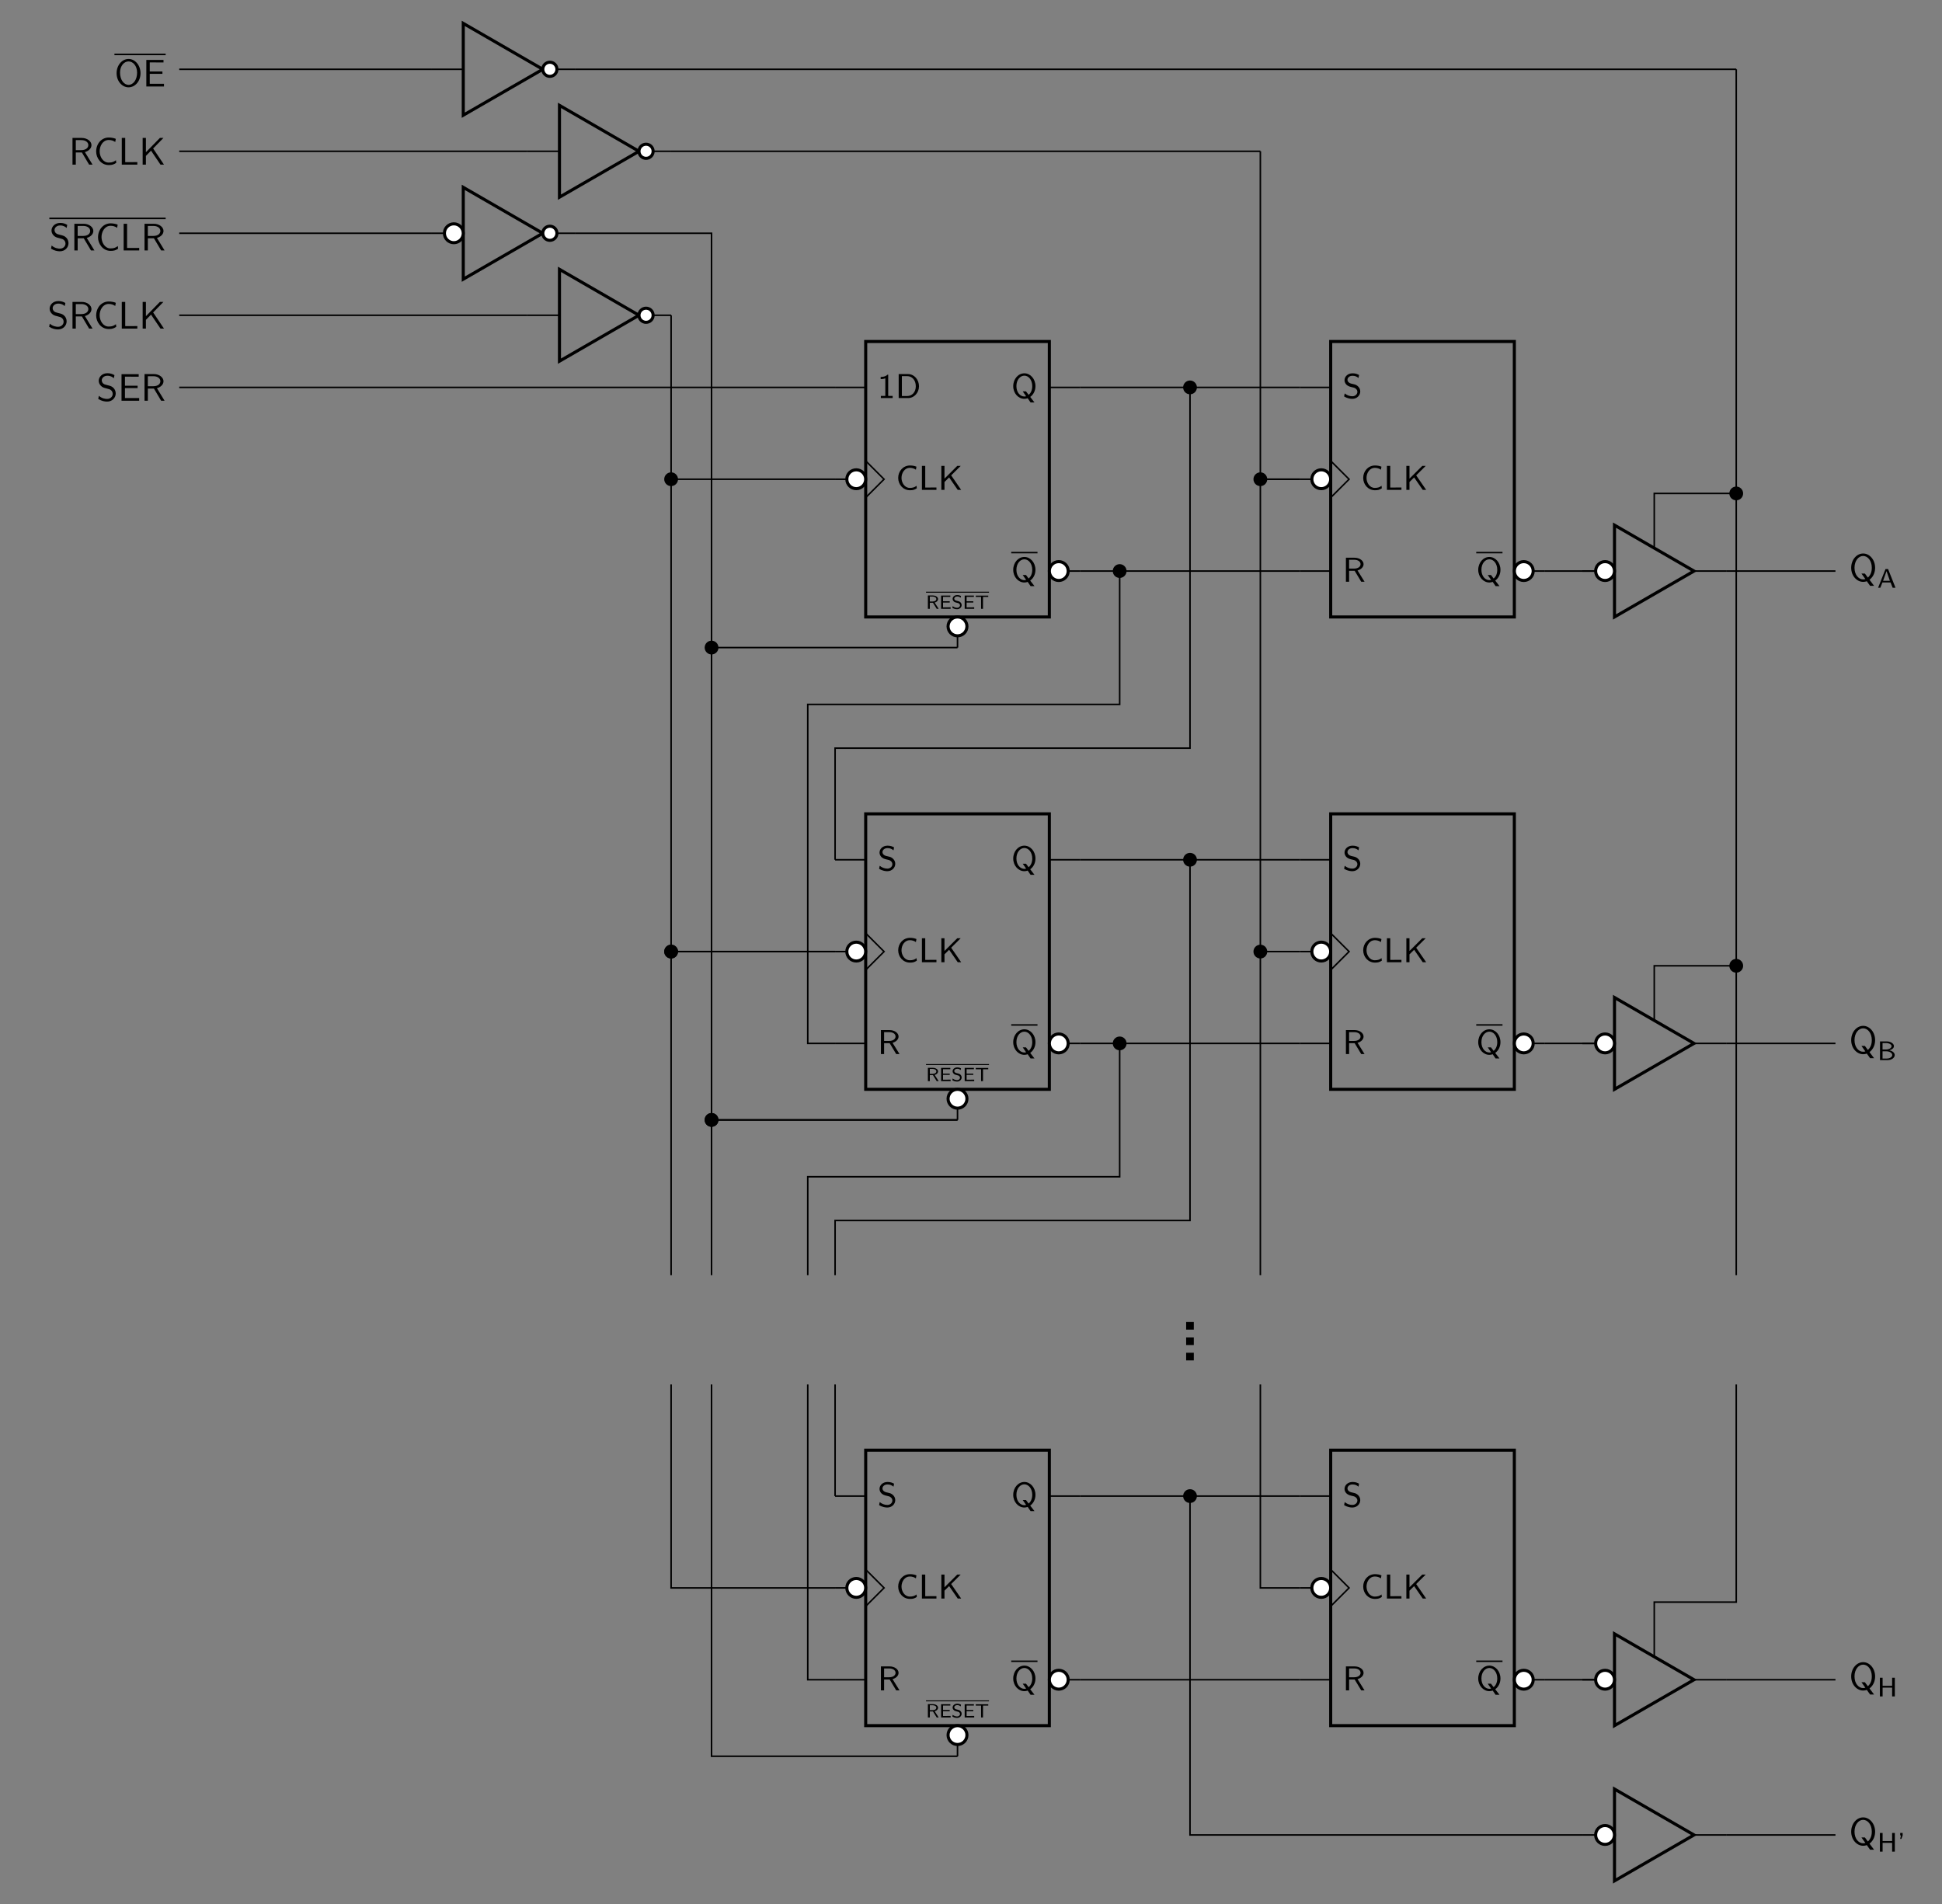 <?xml version="1.0" encoding="UTF-8"?>
<svg xmlns="http://www.w3.org/2000/svg" xmlns:xlink="http://www.w3.org/1999/xlink" width="503.607pt" height="493.803pt" viewBox="0 0 503.607 493.803" version="1.1">
<rect x="0" y="0" width="503.607" height="493.803" fill="#808080" stroke="none"/>
<defs>
<g>
<symbol overflow="visible" id="glyph0-0">
<path style="stroke:none;" d=""/>
</symbol>
<symbol overflow="visible" id="glyph0-1">
<path style="stroke:none;" d="M 4.922 -0.297 C 5.719 -0.859 6.281 -1.875 6.281 -3.078 C 6.281 -4.984 4.953 -6.422 3.406 -6.422 C 1.844 -6.422 0.516 -4.984 0.516 -3.078 C 0.516 -1.219 1.859 0.203 3.406 0.203 C 3.672 0.203 4.031 0.141 4.266 0.047 L 5.016 1.141 L 6.031 1.141 Z M 3.859 -0.469 C 3.719 -0.438 3.562 -0.406 3.406 -0.406 C 2.344 -0.406 1.344 -1.422 1.344 -3.094 C 1.344 -4.75 2.328 -5.812 3.406 -5.812 C 4.469 -5.812 5.453 -4.734 5.453 -3.094 C 5.453 -1.938 4.969 -1.188 4.516 -0.828 L 3.828 -1.734 L 2.984 -1.734 Z M 3.859 -0.469 "/>
</symbol>
<symbol overflow="visible" id="glyph0-2">
<path style="stroke:none;" d="M 5.359 -1.062 C 4.828 -0.656 4.328 -0.516 3.594 -0.516 C 2.25 -0.516 1.453 -1.891 1.453 -3.094 C 1.453 -4.422 2.281 -5.719 3.594 -5.719 C 4.203 -5.719 4.75 -5.547 5.188 -5.234 L 5.328 -6.016 C 4.859 -6.219 4.281 -6.328 3.656 -6.328 C 1.891 -6.328 0.594 -4.875 0.594 -3.109 C 0.594 -1.406 1.844 0.094 3.656 0.094 C 4.484 0.094 4.812 -0.031 5.422 -0.406 Z M 5.359 -1.062 "/>
</symbol>
<symbol overflow="visible" id="glyph0-3">
<path style="stroke:none;" d="M 1.719 -6.219 L 0.859 -6.219 L 0.859 0 L 4.625 0 L 4.625 -0.625 L 4.234 -0.625 C 3.5 -0.625 2.781 -0.609 2.047 -0.609 L 1.719 -0.609 Z M 1.719 -6.219 "/>
</symbol>
<symbol overflow="visible" id="glyph0-4">
<path style="stroke:none;" d="M 3.422 -3.766 L 5.891 -6.219 L 5 -6.219 L 1.688 -2.922 L 1.688 -6.219 L 0.875 -6.219 L 0.875 0 L 1.688 0 L 1.688 -2.047 L 2.891 -3.234 L 5.125 0 L 6.016 0 Z M 3.422 -3.766 "/>
</symbol>
<symbol overflow="visible" id="glyph0-5">
<path style="stroke:none;" d="M 2.766 -6.062 L 2.578 -6.062 C 1.984 -5.484 1.125 -5.484 0.812 -5.484 L 0.812 -4.922 C 1.062 -4.922 1.516 -4.922 2.016 -5.125 L 2.016 -0.562 L 0.859 -0.562 L 0.859 0 L 3.922 0 L 3.922 -0.562 L 2.766 -0.562 Z M 2.766 -6.062 "/>
</symbol>
<symbol overflow="visible" id="glyph0-6">
<path style="stroke:none;" d="M 0.875 -6.219 L 0.875 0 L 3.312 0 C 4.875 0 6.141 -1.359 6.141 -3.062 C 6.141 -4.812 4.875 -6.219 3.312 -6.219 Z M 1.703 -0.531 L 1.703 -5.688 L 3.078 -5.688 C 4.328 -5.688 5.312 -4.688 5.312 -3.062 C 5.312 -1.484 4.312 -0.531 3.094 -0.531 Z M 1.703 -0.531 "/>
</symbol>
<symbol overflow="visible" id="glyph0-7">
<path style="stroke:none;" d="M 3.891 -2.922 C 4.812 -3.172 5.453 -3.812 5.453 -4.547 C 5.453 -5.469 4.406 -6.219 3.125 -6.219 L 0.875 -6.219 L 0.875 0 L 1.703 0 L 1.703 -2.828 L 3.141 -2.828 L 4.844 0 L 5.703 0 Z M 1.703 -3.406 L 1.703 -5.688 L 3.016 -5.688 C 4.062 -5.688 4.672 -5.188 4.672 -4.547 C 4.672 -3.969 4.125 -3.406 3.016 -3.406 Z M 1.703 -3.406 "/>
</symbol>
<symbol overflow="visible" id="glyph0-8">
<path style="stroke:none;" d="M 2.188 -3.766 C 1.734 -3.875 1.281 -4.234 1.281 -4.75 C 1.281 -5.266 1.766 -5.781 2.578 -5.781 C 3.234 -5.781 3.672 -5.594 4.141 -5.203 L 4.281 -5.984 C 3.844 -6.203 3.406 -6.422 2.594 -6.422 C 1.312 -6.422 0.516 -5.531 0.516 -4.641 C 0.516 -4.406 0.562 -4.047 0.859 -3.641 C 1.281 -3.109 1.859 -2.969 2.219 -2.875 C 2.344 -2.844 2.906 -2.703 2.984 -2.688 C 3.391 -2.562 3.844 -2.172 3.844 -1.609 C 3.844 -1.016 3.328 -0.469 2.531 -0.469 C 1.797 -0.469 1.125 -0.75 0.562 -1.203 L 0.406 -0.422 C 1.297 0.125 2.109 0.203 2.531 0.203 C 3.766 0.203 4.594 -0.719 4.594 -1.719 C 4.594 -2.719 3.766 -3.391 3.094 -3.547 Z M 2.188 -3.766 "/>
</symbol>
<symbol overflow="visible" id="glyph1-0">
<path style="stroke:none;" d=""/>
</symbol>
<symbol overflow="visible" id="glyph1-1">
<path style="stroke:none;" d="M 2.234 -1.609 C 2.953 -1.828 3.125 -2.266 3.125 -2.531 C 3.125 -3.047 2.516 -3.453 1.797 -3.453 L 0.484 -3.453 L 0.484 0 L 0.984 0 L 0.984 -1.562 L 1.797 -1.562 L 2.766 0 L 3.281 0 Z M 0.984 -1.891 L 0.984 -3.172 L 1.734 -3.172 C 2.312 -3.172 2.672 -2.891 2.672 -2.531 C 2.672 -2.172 2.328 -1.891 1.734 -1.891 Z M 0.984 -1.891 "/>
</symbol>
<symbol overflow="visible" id="glyph1-2">
<path style="stroke:none;" d="M 2.719 -1.625 L 2.719 -1.953 L 0.984 -1.953 L 0.984 -3.094 L 1.719 -3.094 C 1.781 -3.094 1.828 -3.094 1.891 -3.094 L 2.875 -3.094 L 2.875 -3.438 L 0.484 -3.438 L 0.484 0 L 2.953 0 L 2.953 -0.391 L 2.5 -0.391 C 2.078 -0.391 1.672 -0.375 1.25 -0.375 L 0.984 -0.375 L 0.984 -1.625 Z M 2.719 -1.625 "/>
</symbol>
<symbol overflow="visible" id="glyph1-3">
<path style="stroke:none;" d="M 2.469 -3.312 C 2.141 -3.484 1.859 -3.562 1.484 -3.562 C 0.734 -3.562 0.297 -3.062 0.297 -2.578 C 0.297 -2.375 0.359 -2.141 0.609 -1.906 C 0.828 -1.703 1.047 -1.656 1.359 -1.578 C 1.781 -1.469 1.891 -1.453 2.031 -1.297 C 2.141 -1.203 2.219 -1.062 2.219 -0.891 C 2.219 -0.594 1.938 -0.266 1.453 -0.266 C 1.172 -0.266 0.703 -0.359 0.312 -0.688 L 0.234 -0.234 C 0.484 -0.094 0.891 0.109 1.453 0.109 C 2.141 0.109 2.641 -0.406 2.641 -0.953 C 2.641 -1.359 2.406 -1.594 2.312 -1.688 C 2.094 -1.906 1.875 -1.953 1.484 -2.047 C 1.188 -2.109 1.016 -2.156 0.906 -2.266 C 0.844 -2.328 0.719 -2.453 0.719 -2.641 C 0.719 -2.922 1 -3.203 1.484 -3.203 C 1.859 -3.203 2.125 -3.078 2.375 -2.875 Z M 2.469 -3.312 "/>
</symbol>
<symbol overflow="visible" id="glyph1-4">
<path style="stroke:none;" d="M 2.062 -3.078 L 2.531 -3.078 C 2.594 -3.078 2.641 -3.078 2.703 -3.078 L 3.422 -3.078 L 3.422 -3.422 L 0.188 -3.422 L 0.188 -3.078 L 0.906 -3.078 C 0.969 -3.078 1.031 -3.078 1.094 -3.078 L 1.562 -3.078 L 1.562 0 L 2.062 0 Z M 2.062 -3.078 "/>
</symbol>
<symbol overflow="visible" id="glyph2-0">
<path style="stroke:none;" d=""/>
</symbol>
<symbol overflow="visible" id="glyph2-1">
<path style="stroke:none;" d="M 5.312 -0.328 C 6.406 -1.172 6.766 -2.391 6.766 -3.438 C 6.766 -5.531 5.328 -7.141 3.672 -7.141 C 1.969 -7.141 0.562 -5.516 0.562 -3.438 C 0.562 -1.328 2.031 0.219 3.656 0.219 C 3.812 0.219 4.188 0.203 4.609 0.047 L 5.469 1.25 L 6.5 1.25 Z M 4.234 -0.516 C 4.219 -0.516 3.953 -0.422 3.672 -0.422 C 2.5 -0.422 1.422 -1.578 1.422 -3.438 C 1.422 -5.297 2.5 -6.5 3.656 -6.5 C 4.859 -6.5 5.906 -5.281 5.906 -3.438 C 5.906 -2.797 5.797 -1.703 4.891 -0.891 L 4.109 -1.938 L 3.219 -1.938 Z M 4.234 -0.516 "/>
</symbol>
<symbol overflow="visible" id="glyph2-2">
<path style="stroke:none;" d="M 4.641 -6.641 C 4.094 -6.969 3.531 -7.141 2.812 -7.141 C 1.422 -7.141 0.562 -6.156 0.562 -5.172 C 0.562 -4.75 0.703 -4.328 1.094 -3.906 C 1.516 -3.453 1.953 -3.344 2.547 -3.203 C 3.391 -2.984 3.484 -2.953 3.766 -2.719 C 3.969 -2.547 4.188 -2.219 4.188 -1.781 C 4.188 -1.125 3.641 -0.469 2.734 -0.469 C 2.328 -0.469 1.422 -0.562 0.594 -1.281 L 0.438 -0.469 C 1.312 0.078 2.109 0.219 2.734 0.219 C 4.062 0.219 4.969 -0.781 4.969 -1.891 C 4.969 -2.531 4.672 -3.016 4.453 -3.25 C 3.984 -3.75 3.656 -3.844 2.734 -4.062 C 2.156 -4.203 2 -4.25 1.688 -4.5 C 1.625 -4.562 1.344 -4.859 1.344 -5.297 C 1.344 -5.875 1.891 -6.484 2.797 -6.484 C 3.641 -6.484 4.109 -6.156 4.484 -5.844 Z M 4.641 -6.641 "/>
</symbol>
<symbol overflow="visible" id="glyph2-3">
<path style="stroke:none;" d="M 5.109 -3.281 L 5.109 -3.891 L 1.828 -3.891 L 1.828 -6.25 L 3.203 -6.25 C 3.312 -6.25 3.438 -6.234 3.562 -6.234 L 5.391 -6.234 L 5.391 -6.891 L 0.938 -6.891 L 0.938 0 L 5.516 0 L 5.516 -0.703 L 4.266 -0.703 C 4.141 -0.703 4.031 -0.703 3.906 -0.703 L 1.828 -0.703 L 1.828 -3.281 Z M 5.109 -3.281 "/>
</symbol>
<symbol overflow="visible" id="glyph2-4">
<path style="stroke:none;" d="M 4.172 -3.25 C 5.203 -3.547 5.875 -4.25 5.875 -5.062 C 5.875 -6.047 4.781 -6.922 3.359 -6.922 L 0.953 -6.922 L 0.953 0 L 1.812 0 L 1.812 -3.156 L 3.391 -3.156 L 5.266 0 L 6.156 0 Z M 1.812 -3.766 L 1.812 -6.359 L 3.25 -6.359 C 4.406 -6.359 5.062 -5.766 5.062 -5.062 C 5.062 -4.359 4.422 -3.766 3.25 -3.766 Z M 1.812 -3.766 "/>
</symbol>
<symbol overflow="visible" id="glyph2-5">
<path style="stroke:none;" d="M 5.797 -1.141 C 5.219 -0.75 4.875 -0.531 3.891 -0.531 C 2.453 -0.531 1.562 -2.031 1.562 -3.469 C 1.562 -4.828 2.375 -6.391 3.906 -6.391 C 4.609 -6.391 5.062 -6.219 5.609 -5.875 L 5.75 -6.688 C 5.328 -6.891 4.562 -7.031 3.922 -7.031 C 2.078 -7.031 0.656 -5.469 0.656 -3.375 C 0.656 -1.797 1.844 0.109 3.922 0.109 C 4.828 0.109 5.219 -0.047 5.859 -0.453 Z M 5.797 -1.141 "/>
</symbol>
<symbol overflow="visible" id="glyph2-6">
<path style="stroke:none;" d="M 1.828 -6.922 L 0.938 -6.922 L 0.938 0 L 4.969 0 L 4.969 -0.656 C 4.094 -0.641 3.203 -0.641 2.312 -0.641 L 1.828 -0.641 Z M 1.828 -6.922 "/>
</symbol>
<symbol overflow="visible" id="glyph2-7">
<path style="stroke:none;" d="M 3.672 -4.188 L 6.344 -6.922 L 5.422 -6.922 L 1.797 -3.219 L 1.797 -6.922 L 0.953 -6.922 L 0.953 0 L 1.797 0 L 1.797 -2.266 L 3.125 -3.625 L 5.578 0 L 6.484 0 Z M 3.672 -4.188 "/>
</symbol>
<symbol overflow="visible" id="glyph2-8">
<path style="stroke:none;" d="M 6.766 -3.438 C 6.766 -5.531 5.328 -7.141 3.672 -7.141 C 1.969 -7.141 0.562 -5.516 0.562 -3.438 C 0.562 -1.328 2.031 0.219 3.656 0.219 C 5.328 0.219 6.766 -1.344 6.766 -3.438 Z M 3.672 -0.422 C 2.5 -0.422 1.453 -1.672 1.453 -3.594 C 1.453 -5.406 2.547 -6.5 3.656 -6.5 C 4.812 -6.5 5.875 -5.375 5.875 -3.594 C 5.875 -1.641 4.812 -0.422 3.672 -0.422 Z M 3.672 -0.422 "/>
</symbol>
<symbol overflow="visible" id="glyph3-0">
<path style="stroke:none;" d=""/>
</symbol>
<symbol overflow="visible" id="glyph3-1">
<path style="stroke:none;" d="M 2.797 -4.844 L 2.125 -4.844 L 0.203 0 L 0.781 0 L 1.328 -1.375 L 3.438 -1.375 L 3.984 0 L 4.719 0 Z M 2.391 -4.312 L 3.266 -1.797 L 1.5 -1.797 Z M 2.391 -4.312 "/>
</symbol>
<symbol overflow="visible" id="glyph3-2">
<path style="stroke:none;" d="M 0.703 -4.844 L 0.703 0 L 2.688 0 C 3.719 0 4.516 -0.609 4.516 -1.312 C 4.516 -1.922 3.875 -2.422 3.094 -2.531 C 3.812 -2.703 4.312 -3.125 4.312 -3.625 C 4.312 -4.266 3.5 -4.844 2.484 -4.844 Z M 1.359 -2.75 L 1.359 -4.422 L 2.266 -4.422 C 3.047 -4.422 3.703 -4.062 3.703 -3.609 C 3.703 -3.156 3.062 -2.75 2.281 -2.75 Z M 1.359 -0.406 L 1.359 -2.281 L 2.344 -2.281 C 3.219 -2.281 3.875 -1.844 3.875 -1.312 C 3.875 -0.797 3.234 -0.406 2.469 -0.406 Z M 1.359 -0.406 "/>
</symbol>
<symbol overflow="visible" id="glyph3-3">
<path style="stroke:none;" d="M 4.547 -4.844 L 3.844 -4.844 L 3.844 -2.75 L 1.375 -2.75 L 1.375 -4.844 L 0.672 -4.844 L 0.672 0 L 1.375 0 L 1.375 -2.281 L 3.844 -2.281 L 3.844 0 L 4.547 0 Z M 4.547 -4.844 "/>
</symbol>
<symbol overflow="visible" id="glyph3-4">
<path style="stroke:none;" d="M 1.344 -4.219 L 1.344 -4.844 L 0.703 -4.844 L 0.703 -4.203 L 0.906 -4.203 L 0.703 -3.312 L 1.016 -3.312 Z M 1.344 -4.219 "/>
</symbol>
<symbol overflow="visible" id="glyph4-0">
<path style="stroke:none;" d=""/>
</symbol>
<symbol overflow="visible" id="glyph4-1">
<path style="stroke:none;" d="M 4.219 -1.984 L 2.234 -1.984 L 2.234 0 L 4.219 0 Z M 4.219 -1.984 "/>
</symbol>
</g>
<clipPath id="clip1">
  <path d="M 407 452 L 451 452 L 451 493.805 L 407 493.805 Z M 407 452 "/>
</clipPath>
</defs>
<g id="surface1">
<path style="fill:none;stroke-width:0.797;stroke-linecap:butt;stroke-linejoin:miter;stroke:rgb(0%,0%,0%);stroke-opacity:1;stroke-miterlimit:10;" d="M -23.81 -35.716 L 23.811 -35.716 L 23.811 35.717 L -23.81 35.717 Z M -23.81 -35.716 " transform="matrix(1,0,0,-1,248.306,124.272)"/>
<path style="fill:none;stroke-width:0.379;stroke-linecap:butt;stroke-linejoin:miter;stroke:rgb(0%,0%,0%);stroke-opacity:1;stroke-miterlimit:10;" d="M 0.001 -0.001 L 6.81 -0.001 " transform="matrix(1,0,0,-1,262.237,143.296)"/>
<g style="fill:rgb(0%,0%,0%);fill-opacity:1;">
  <use xlink:href="#glyph0-1" x="262.237" y="150.848"/>
</g>
<path style="fill:none;stroke-width:0.399;stroke-linecap:butt;stroke-linejoin:miter;stroke:rgb(0%,0%,0%);stroke-opacity:1;stroke-miterlimit:10;" d="M -23.81 4.76 L -19.048 -0.001 L -23.81 -4.763 " transform="matrix(1,0,0,-1,248.306,124.272)"/>
<g style="fill:rgb(0%,0%,0%);fill-opacity:1;">
  <use xlink:href="#glyph0-2" x="232.329" y="127.036"/>
  <use xlink:href="#glyph0-3" x="238.216" y="127.036"/>
  <use xlink:href="#glyph0-4" x="243.239" y="127.036"/>
</g>
<g style="fill:rgb(0%,0%,0%);fill-opacity:1;">
  <use xlink:href="#glyph0-5" x="227.567" y="103.225"/>
  <use xlink:href="#glyph0-6" x="232.175" y="103.225"/>
</g>
<g style="fill:rgb(0%,0%,0%);fill-opacity:1;">
  <use xlink:href="#glyph0-1" x="262.237" y="103.225"/>
</g>
<path style="fill:none;stroke-width:0.242;stroke-linecap:butt;stroke-linejoin:miter;stroke:rgb(0%,0%,0%);stroke-opacity:1;stroke-miterlimit:10;" d="M -0.001 -0.001 L 16.327 -0.001 " transform="matrix(1,0,0,-1,240.142,153.565)"/>
<g style="fill:rgb(0%,0%,0%);fill-opacity:1;">
  <use xlink:href="#glyph1-1" x="240.142" y="157.871"/>
  <use xlink:href="#glyph1-2" x="243.567" y="157.871"/>
  <use xlink:href="#glyph1-3" x="246.741" y="157.871"/>
  <use xlink:href="#glyph1-2" x="249.681" y="157.871"/>
  <use xlink:href="#glyph1-4" x="252.855" y="157.871"/>
</g>
<path style="fill:none;stroke-width:0.399;stroke-linecap:butt;stroke-linejoin:miter;stroke:rgb(0%,0%,0%);stroke-opacity:1;stroke-miterlimit:10;" d="M 23.811 -23.81 L 31.749 -23.81 " transform="matrix(1,0,0,-1,248.306,124.272)"/>
<path style="fill:none;stroke-width:0.399;stroke-linecap:butt;stroke-linejoin:miter;stroke:rgb(0%,0%,0%);stroke-opacity:1;stroke-miterlimit:10;" d="M -23.81 -0.001 L -31.747 -0.001 " transform="matrix(1,0,0,-1,248.306,124.272)"/>
<path style="fill:none;stroke-width:0.399;stroke-linecap:butt;stroke-linejoin:miter;stroke:rgb(0%,0%,0%);stroke-opacity:1;stroke-miterlimit:10;" d="M -23.81 23.811 L -31.747 23.811 " transform="matrix(1,0,0,-1,248.306,124.272)"/>
<path style="fill:none;stroke-width:0.399;stroke-linecap:butt;stroke-linejoin:miter;stroke:rgb(0%,0%,0%);stroke-opacity:1;stroke-miterlimit:10;" d="M 23.811 23.811 L 31.749 23.811 " transform="matrix(1,0,0,-1,248.306,124.272)"/>
<path style="fill:none;stroke-width:0.399;stroke-linecap:butt;stroke-linejoin:miter;stroke:rgb(0%,0%,0%);stroke-opacity:1;stroke-miterlimit:10;" d="M -0.001 -35.716 L -0.001 -43.654 " transform="matrix(1,0,0,-1,248.306,124.272)"/>
<path style="fill-rule:nonzero;fill:rgb(100%,100%,100%);fill-opacity:1;stroke-width:0.797;stroke-linecap:butt;stroke-linejoin:miter;stroke:rgb(0%,0%,0%);stroke-opacity:1;stroke-miterlimit:10;" d="M 28.702 -23.81 C 28.702 -22.462 27.604 -21.369 26.256 -21.369 C 24.905 -21.369 23.811 -22.462 23.811 -23.81 C 23.811 -25.162 24.905 -26.255 26.256 -26.255 C 27.604 -26.255 28.702 -25.162 28.702 -23.81 Z M 28.702 -23.81 " transform="matrix(1,0,0,-1,248.306,124.272)"/>
<path style="fill-rule:nonzero;fill:rgb(100%,100%,100%);fill-opacity:1;stroke-width:0.797;stroke-linecap:butt;stroke-linejoin:miter;stroke:rgb(0%,0%,0%);stroke-opacity:1;stroke-miterlimit:10;" d="M -23.81 -0.001 C -23.81 1.35 -24.908 2.444 -26.255 2.444 C -27.607 2.444 -28.701 1.35 -28.701 -0.001 C -28.701 -1.349 -27.607 -2.443 -26.255 -2.443 C -24.908 -2.443 -23.81 -1.349 -23.81 -0.001 Z M -23.81 -0.001 " transform="matrix(1,0,0,-1,248.306,124.272)"/>
<path style="fill-rule:nonzero;fill:rgb(100%,100%,100%);fill-opacity:1;stroke-width:0.797;stroke-linecap:butt;stroke-linejoin:miter;stroke:rgb(0%,0%,0%);stroke-opacity:1;stroke-miterlimit:10;" d="M 2.444 -38.162 C 2.444 -36.81 1.35 -35.716 -0.001 -35.716 C -1.349 -35.716 -2.447 -36.81 -2.447 -38.162 C -2.447 -39.513 -1.349 -40.607 -0.001 -40.607 C 1.35 -40.607 2.444 -39.513 2.444 -38.162 Z M 2.444 -38.162 " transform="matrix(1,0,0,-1,248.306,124.272)"/>
<path style="fill:none;stroke-width:0.797;stroke-linecap:butt;stroke-linejoin:miter;stroke:rgb(0%,0%,0%);stroke-opacity:1;stroke-miterlimit:10;" d="M -23.811 -35.716 L 23.81 -35.716 L 23.81 35.717 L -23.811 35.717 Z M -23.811 -35.716 " transform="matrix(1,0,0,-1,368.893,124.272)"/>
<g style="fill:rgb(0%,0%,0%);fill-opacity:1;">
  <use xlink:href="#glyph0-7" x="348.154" y="150.848"/>
</g>
<path style="fill:none;stroke-width:0.379;stroke-linecap:butt;stroke-linejoin:miter;stroke:rgb(0%,0%,0%);stroke-opacity:1;stroke-miterlimit:10;" d="M 0 -0.001 L 6.809 -0.001 " transform="matrix(1,0,0,-1,382.824,143.296)"/>
<g style="fill:rgb(0%,0%,0%);fill-opacity:1;">
  <use xlink:href="#glyph0-1" x="382.824" y="150.848"/>
</g>
<path style="fill:none;stroke-width:0.399;stroke-linecap:butt;stroke-linejoin:miter;stroke:rgb(0%,0%,0%);stroke-opacity:1;stroke-miterlimit:10;" d="M -23.811 4.76 L -19.049 -0.001 L -23.811 -4.763 " transform="matrix(1,0,0,-1,368.893,124.272)"/>
<g style="fill:rgb(0%,0%,0%);fill-opacity:1;">
  <use xlink:href="#glyph0-2" x="352.916" y="127.036"/>
  <use xlink:href="#glyph0-3" x="358.803" y="127.036"/>
  <use xlink:href="#glyph0-4" x="363.826" y="127.036"/>
</g>
<g style="fill:rgb(0%,0%,0%);fill-opacity:1;">
  <use xlink:href="#glyph0-8" x="348.154" y="103.225"/>
</g>
<path style="fill:none;stroke-width:0.399;stroke-linecap:butt;stroke-linejoin:miter;stroke:rgb(0%,0%,0%);stroke-opacity:1;stroke-miterlimit:10;" d="M -23.811 -23.81 L -31.748 -23.81 " transform="matrix(1,0,0,-1,368.893,124.272)"/>
<path style="fill:none;stroke-width:0.399;stroke-linecap:butt;stroke-linejoin:miter;stroke:rgb(0%,0%,0%);stroke-opacity:1;stroke-miterlimit:10;" d="M 23.81 -23.81 L 31.748 -23.81 " transform="matrix(1,0,0,-1,368.893,124.272)"/>
<path style="fill:none;stroke-width:0.399;stroke-linecap:butt;stroke-linejoin:miter;stroke:rgb(0%,0%,0%);stroke-opacity:1;stroke-miterlimit:10;" d="M -23.811 -0.001 L -31.748 -0.001 " transform="matrix(1,0,0,-1,368.893,124.272)"/>
<path style="fill:none;stroke-width:0.399;stroke-linecap:butt;stroke-linejoin:miter;stroke:rgb(0%,0%,0%);stroke-opacity:1;stroke-miterlimit:10;" d="M -23.811 23.811 L -31.748 23.811 " transform="matrix(1,0,0,-1,368.893,124.272)"/>
<path style="fill-rule:nonzero;fill:rgb(100%,100%,100%);fill-opacity:1;stroke-width:0.797;stroke-linecap:butt;stroke-linejoin:miter;stroke:rgb(0%,0%,0%);stroke-opacity:1;stroke-miterlimit:10;" d="M 28.701 -23.81 C 28.701 -22.462 27.607 -21.369 26.255 -21.369 C 24.904 -21.369 23.81 -22.462 23.81 -23.81 C 23.81 -25.162 24.904 -26.255 26.255 -26.255 C 27.607 -26.255 28.701 -25.162 28.701 -23.81 Z M 28.701 -23.81 " transform="matrix(1,0,0,-1,368.893,124.272)"/>
<path style="fill-rule:nonzero;fill:rgb(100%,100%,100%);fill-opacity:1;stroke-width:0.797;stroke-linecap:butt;stroke-linejoin:miter;stroke:rgb(0%,0%,0%);stroke-opacity:1;stroke-miterlimit:10;" d="M -23.811 -0.001 C -23.811 1.35 -24.905 2.444 -26.256 2.444 C -27.608 2.444 -28.702 1.35 -28.702 -0.001 C -28.702 -1.349 -27.608 -2.443 -26.256 -2.443 C -24.905 -2.443 -23.811 -1.349 -23.811 -0.001 Z M -23.811 -0.001 " transform="matrix(1,0,0,-1,368.893,124.272)"/>
<path style="fill:none;stroke-width:0.797;stroke-linecap:butt;stroke-linejoin:miter;stroke:rgb(0%,0%,0%);stroke-opacity:1;stroke-miterlimit:10;" d="M -23.81 -35.718 L 23.811 -35.718 L 23.811 35.716 L -23.81 35.716 Z M -23.81 -35.718 " transform="matrix(1,0,0,-1,248.306,246.759)"/>
<g style="fill:rgb(0%,0%,0%);fill-opacity:1;">
  <use xlink:href="#glyph0-7" x="227.567" y="273.335"/>
</g>
<path style="fill:none;stroke-width:0.379;stroke-linecap:butt;stroke-linejoin:miter;stroke:rgb(0%,0%,0%);stroke-opacity:1;stroke-miterlimit:10;" d="M 0.001 -0.001 L 6.81 -0.001 " transform="matrix(1,0,0,-1,262.237,265.784)"/>
<g style="fill:rgb(0%,0%,0%);fill-opacity:1;">
  <use xlink:href="#glyph0-1" x="262.237" y="273.335"/>
</g>
<path style="fill:none;stroke-width:0.399;stroke-linecap:butt;stroke-linejoin:miter;stroke:rgb(0%,0%,0%);stroke-opacity:1;stroke-miterlimit:10;" d="M -23.81 4.763 L -19.048 0.001 L -23.81 -4.761 " transform="matrix(1,0,0,-1,248.306,246.759)"/>
<g style="fill:rgb(0%,0%,0%);fill-opacity:1;">
  <use xlink:href="#glyph0-2" x="232.329" y="249.524"/>
  <use xlink:href="#glyph0-3" x="238.216" y="249.524"/>
  <use xlink:href="#glyph0-4" x="243.239" y="249.524"/>
</g>
<g style="fill:rgb(0%,0%,0%);fill-opacity:1;">
  <use xlink:href="#glyph0-8" x="227.567" y="225.713"/>
</g>
<g style="fill:rgb(0%,0%,0%);fill-opacity:1;">
  <use xlink:href="#glyph0-1" x="262.237" y="225.713"/>
</g>
<path style="fill:none;stroke-width:0.242;stroke-linecap:butt;stroke-linejoin:miter;stroke:rgb(0%,0%,0%);stroke-opacity:1;stroke-miterlimit:10;" d="M -0.001 -0.002 L 16.327 -0.002 " transform="matrix(1,0,0,-1,240.142,276.053)"/>
<g style="fill:rgb(0%,0%,0%);fill-opacity:1;">
  <use xlink:href="#glyph1-1" x="240.142" y="280.359"/>
  <use xlink:href="#glyph1-2" x="243.567" y="280.359"/>
  <use xlink:href="#glyph1-3" x="246.741" y="280.359"/>
  <use xlink:href="#glyph1-2" x="249.681" y="280.359"/>
  <use xlink:href="#glyph1-4" x="252.855" y="280.359"/>
</g>
<path style="fill:none;stroke-width:0.399;stroke-linecap:butt;stroke-linejoin:miter;stroke:rgb(0%,0%,0%);stroke-opacity:1;stroke-miterlimit:10;" d="M -23.81 -23.811 L -31.747 -23.811 " transform="matrix(1,0,0,-1,248.306,246.759)"/>
<path style="fill:none;stroke-width:0.399;stroke-linecap:butt;stroke-linejoin:miter;stroke:rgb(0%,0%,0%);stroke-opacity:1;stroke-miterlimit:10;" d="M 23.811 -23.811 L 31.749 -23.811 " transform="matrix(1,0,0,-1,248.306,246.759)"/>
<path style="fill:none;stroke-width:0.399;stroke-linecap:butt;stroke-linejoin:miter;stroke:rgb(0%,0%,0%);stroke-opacity:1;stroke-miterlimit:10;" d="M -23.81 0.001 L -31.747 0.001 " transform="matrix(1,0,0,-1,248.306,246.759)"/>
<path style="fill:none;stroke-width:0.399;stroke-linecap:butt;stroke-linejoin:miter;stroke:rgb(0%,0%,0%);stroke-opacity:1;stroke-miterlimit:10;" d="M -23.81 23.81 L -31.747 23.81 " transform="matrix(1,0,0,-1,248.306,246.759)"/>
<path style="fill:none;stroke-width:0.399;stroke-linecap:butt;stroke-linejoin:miter;stroke:rgb(0%,0%,0%);stroke-opacity:1;stroke-miterlimit:10;" d="M 23.811 23.81 L 31.749 23.81 " transform="matrix(1,0,0,-1,248.306,246.759)"/>
<path style="fill:none;stroke-width:0.399;stroke-linecap:butt;stroke-linejoin:miter;stroke:rgb(0%,0%,0%);stroke-opacity:1;stroke-miterlimit:10;" d="M -0.001 -35.718 L -0.001 -43.655 " transform="matrix(1,0,0,-1,248.306,246.759)"/>
<path style="fill-rule:nonzero;fill:rgb(100%,100%,100%);fill-opacity:1;stroke-width:0.797;stroke-linecap:butt;stroke-linejoin:miter;stroke:rgb(0%,0%,0%);stroke-opacity:1;stroke-miterlimit:10;" d="M 28.702 -23.811 C 28.702 -22.46 27.604 -21.366 26.256 -21.366 C 24.905 -21.366 23.811 -22.46 23.811 -23.811 C 23.811 -25.163 24.905 -26.257 26.256 -26.257 C 27.604 -26.257 28.702 -25.163 28.702 -23.811 Z M 28.702 -23.811 " transform="matrix(1,0,0,-1,248.306,246.759)"/>
<path style="fill-rule:nonzero;fill:rgb(100%,100%,100%);fill-opacity:1;stroke-width:0.797;stroke-linecap:butt;stroke-linejoin:miter;stroke:rgb(0%,0%,0%);stroke-opacity:1;stroke-miterlimit:10;" d="M -23.81 0.001 C -23.81 1.349 -24.908 2.446 -26.255 2.446 C -27.607 2.446 -28.701 1.349 -28.701 0.001 C -28.701 -1.35 -27.607 -2.444 -26.255 -2.444 C -24.908 -2.444 -23.81 -1.35 -23.81 0.001 Z M -23.81 0.001 " transform="matrix(1,0,0,-1,248.306,246.759)"/>
<path style="fill-rule:nonzero;fill:rgb(100%,100%,100%);fill-opacity:1;stroke-width:0.797;stroke-linecap:butt;stroke-linejoin:miter;stroke:rgb(0%,0%,0%);stroke-opacity:1;stroke-miterlimit:10;" d="M 2.444 -38.163 C 2.444 -36.811 1.35 -35.718 -0.001 -35.718 C -1.349 -35.718 -2.447 -36.811 -2.447 -38.163 C -2.447 -39.511 -1.349 -40.608 -0.001 -40.608 C 1.35 -40.608 2.444 -39.511 2.444 -38.163 Z M 2.444 -38.163 " transform="matrix(1,0,0,-1,248.306,246.759)"/>
<path style="fill:none;stroke-width:0.797;stroke-linecap:butt;stroke-linejoin:miter;stroke:rgb(0%,0%,0%);stroke-opacity:1;stroke-miterlimit:10;" d="M -23.811 -35.718 L 23.81 -35.718 L 23.81 35.716 L -23.811 35.716 Z M -23.811 -35.718 " transform="matrix(1,0,0,-1,368.893,246.759)"/>
<g style="fill:rgb(0%,0%,0%);fill-opacity:1;">
  <use xlink:href="#glyph0-7" x="348.154" y="273.335"/>
</g>
<path style="fill:none;stroke-width:0.379;stroke-linecap:butt;stroke-linejoin:miter;stroke:rgb(0%,0%,0%);stroke-opacity:1;stroke-miterlimit:10;" d="M 0 0.002 L 6.809 0.002 " transform="matrix(1,0,0,-1,382.824,265.783)"/>
<g style="fill:rgb(0%,0%,0%);fill-opacity:1;">
  <use xlink:href="#glyph0-1" x="382.824" y="273.335"/>
</g>
<path style="fill:none;stroke-width:0.399;stroke-linecap:butt;stroke-linejoin:miter;stroke:rgb(0%,0%,0%);stroke-opacity:1;stroke-miterlimit:10;" d="M -23.811 4.763 L -19.049 0.001 L -23.811 -4.761 " transform="matrix(1,0,0,-1,368.893,246.759)"/>
<g style="fill:rgb(0%,0%,0%);fill-opacity:1;">
  <use xlink:href="#glyph0-2" x="352.916" y="249.524"/>
  <use xlink:href="#glyph0-3" x="358.803" y="249.524"/>
  <use xlink:href="#glyph0-4" x="363.826" y="249.524"/>
</g>
<g style="fill:rgb(0%,0%,0%);fill-opacity:1;">
  <use xlink:href="#glyph0-8" x="348.154" y="225.713"/>
</g>
<path style="fill:none;stroke-width:0.399;stroke-linecap:butt;stroke-linejoin:miter;stroke:rgb(0%,0%,0%);stroke-opacity:1;stroke-miterlimit:10;" d="M -23.811 -23.811 L -31.748 -23.811 " transform="matrix(1,0,0,-1,368.893,246.759)"/>
<path style="fill:none;stroke-width:0.399;stroke-linecap:butt;stroke-linejoin:miter;stroke:rgb(0%,0%,0%);stroke-opacity:1;stroke-miterlimit:10;" d="M 23.81 -23.811 L 31.748 -23.811 " transform="matrix(1,0,0,-1,368.893,246.759)"/>
<path style="fill:none;stroke-width:0.399;stroke-linecap:butt;stroke-linejoin:miter;stroke:rgb(0%,0%,0%);stroke-opacity:1;stroke-miterlimit:10;" d="M -23.811 0.001 L -31.748 0.001 " transform="matrix(1,0,0,-1,368.893,246.759)"/>
<path style="fill:none;stroke-width:0.399;stroke-linecap:butt;stroke-linejoin:miter;stroke:rgb(0%,0%,0%);stroke-opacity:1;stroke-miterlimit:10;" d="M -23.811 23.81 L -31.748 23.81 " transform="matrix(1,0,0,-1,368.893,246.759)"/>
<path style="fill-rule:nonzero;fill:rgb(100%,100%,100%);fill-opacity:1;stroke-width:0.797;stroke-linecap:butt;stroke-linejoin:miter;stroke:rgb(0%,0%,0%);stroke-opacity:1;stroke-miterlimit:10;" d="M 28.701 -23.811 C 28.701 -22.46 27.607 -21.366 26.255 -21.366 C 24.904 -21.366 23.81 -22.46 23.81 -23.811 C 23.81 -25.163 24.904 -26.257 26.255 -26.257 C 27.607 -26.257 28.701 -25.163 28.701 -23.811 Z M 28.701 -23.811 " transform="matrix(1,0,0,-1,368.893,246.759)"/>
<path style="fill-rule:nonzero;fill:rgb(100%,100%,100%);fill-opacity:1;stroke-width:0.797;stroke-linecap:butt;stroke-linejoin:miter;stroke:rgb(0%,0%,0%);stroke-opacity:1;stroke-miterlimit:10;" d="M -23.811 0.001 C -23.811 1.349 -24.905 2.446 -26.256 2.446 C -27.608 2.446 -28.702 1.349 -28.702 0.001 C -28.702 -1.35 -27.608 -2.444 -26.256 -2.444 C -24.905 -2.444 -23.811 -1.35 -23.811 0.001 Z M -23.811 0.001 " transform="matrix(1,0,0,-1,368.893,246.759)"/>
<path style="fill:none;stroke-width:0.797;stroke-linecap:butt;stroke-linejoin:miter;stroke:rgb(0%,0%,0%);stroke-opacity:1;stroke-miterlimit:10;" d="M -23.81 -35.717 L 23.811 -35.717 L 23.811 35.716 L -23.81 35.716 Z M -23.81 -35.717 " transform="matrix(1,0,0,-1,248.306,411.767)"/>
<g style="fill:rgb(0%,0%,0%);fill-opacity:1;">
  <use xlink:href="#glyph0-7" x="227.567" y="438.343"/>
</g>
<path style="fill:none;stroke-width:0.379;stroke-linecap:butt;stroke-linejoin:miter;stroke:rgb(0%,0%,0%);stroke-opacity:1;stroke-miterlimit:10;" d="M 0.001 0.002 L 6.81 0.002 " transform="matrix(1,0,0,-1,262.237,430.791)"/>
<g style="fill:rgb(0%,0%,0%);fill-opacity:1;">
  <use xlink:href="#glyph0-1" x="262.237" y="438.343"/>
</g>
<path style="fill:none;stroke-width:0.399;stroke-linecap:butt;stroke-linejoin:miter;stroke:rgb(0%,0%,0%);stroke-opacity:1;stroke-miterlimit:10;" d="M -23.81 4.763 L -19.048 0.001 L -23.81 -4.76 " transform="matrix(1,0,0,-1,248.306,411.767)"/>
<g style="fill:rgb(0%,0%,0%);fill-opacity:1;">
  <use xlink:href="#glyph0-2" x="232.329" y="414.531"/>
  <use xlink:href="#glyph0-3" x="238.216" y="414.531"/>
  <use xlink:href="#glyph0-4" x="243.239" y="414.531"/>
</g>
<g style="fill:rgb(0%,0%,0%);fill-opacity:1;">
  <use xlink:href="#glyph0-8" x="227.567" y="390.72"/>
</g>
<g style="fill:rgb(0%,0%,0%);fill-opacity:1;">
  <use xlink:href="#glyph0-1" x="262.237" y="390.72"/>
</g>
<path style="fill:none;stroke-width:0.242;stroke-linecap:butt;stroke-linejoin:miter;stroke:rgb(0%,0%,0%);stroke-opacity:1;stroke-miterlimit:10;" d="M -0.001 0.001 L 16.327 0.001 " transform="matrix(1,0,0,-1,240.142,441.06)"/>
<g style="fill:rgb(0%,0%,0%);fill-opacity:1;">
  <use xlink:href="#glyph1-1" x="240.142" y="445.366"/>
  <use xlink:href="#glyph1-2" x="243.567" y="445.366"/>
  <use xlink:href="#glyph1-3" x="246.741" y="445.366"/>
  <use xlink:href="#glyph1-2" x="249.681" y="445.366"/>
  <use xlink:href="#glyph1-4" x="252.855" y="445.366"/>
</g>
<path style="fill:none;stroke-width:0.399;stroke-linecap:butt;stroke-linejoin:miter;stroke:rgb(0%,0%,0%);stroke-opacity:1;stroke-miterlimit:10;" d="M -23.81 -23.811 L -31.747 -23.811 " transform="matrix(1,0,0,-1,248.306,411.767)"/>
<path style="fill:none;stroke-width:0.399;stroke-linecap:butt;stroke-linejoin:miter;stroke:rgb(0%,0%,0%);stroke-opacity:1;stroke-miterlimit:10;" d="M 23.811 -23.811 L 31.749 -23.811 " transform="matrix(1,0,0,-1,248.306,411.767)"/>
<path style="fill:none;stroke-width:0.399;stroke-linecap:butt;stroke-linejoin:miter;stroke:rgb(0%,0%,0%);stroke-opacity:1;stroke-miterlimit:10;" d="M -23.81 0.001 L -31.747 0.001 " transform="matrix(1,0,0,-1,248.306,411.767)"/>
<path style="fill:none;stroke-width:0.399;stroke-linecap:butt;stroke-linejoin:miter;stroke:rgb(0%,0%,0%);stroke-opacity:1;stroke-miterlimit:10;" d="M -23.81 23.81 L -31.747 23.81 " transform="matrix(1,0,0,-1,248.306,411.767)"/>
<path style="fill:none;stroke-width:0.399;stroke-linecap:butt;stroke-linejoin:miter;stroke:rgb(0%,0%,0%);stroke-opacity:1;stroke-miterlimit:10;" d="M 23.811 23.81 L 31.749 23.81 " transform="matrix(1,0,0,-1,248.306,411.767)"/>
<path style="fill:none;stroke-width:0.399;stroke-linecap:butt;stroke-linejoin:miter;stroke:rgb(0%,0%,0%);stroke-opacity:1;stroke-miterlimit:10;" d="M -0.001 -35.717 L -0.001 -43.655 " transform="matrix(1,0,0,-1,248.306,411.767)"/>
<path style="fill-rule:nonzero;fill:rgb(100%,100%,100%);fill-opacity:1;stroke-width:0.797;stroke-linecap:butt;stroke-linejoin:miter;stroke:rgb(0%,0%,0%);stroke-opacity:1;stroke-miterlimit:10;" d="M 28.702 -23.811 C 28.702 -22.46 27.604 -21.366 26.256 -21.366 C 24.905 -21.366 23.811 -22.46 23.811 -23.811 C 23.811 -25.163 24.905 -26.256 26.256 -26.256 C 27.604 -26.256 28.702 -25.163 28.702 -23.811 Z M 28.702 -23.811 " transform="matrix(1,0,0,-1,248.306,411.767)"/>
<path style="fill-rule:nonzero;fill:rgb(100%,100%,100%);fill-opacity:1;stroke-width:0.797;stroke-linecap:butt;stroke-linejoin:miter;stroke:rgb(0%,0%,0%);stroke-opacity:1;stroke-miterlimit:10;" d="M -23.81 0.001 C -23.81 1.349 -24.908 2.443 -26.255 2.443 C -27.607 2.443 -28.701 1.349 -28.701 0.001 C -28.701 -1.35 -27.607 -2.444 -26.255 -2.444 C -24.908 -2.444 -23.81 -1.35 -23.81 0.001 Z M -23.81 0.001 " transform="matrix(1,0,0,-1,248.306,411.767)"/>
<path style="fill-rule:nonzero;fill:rgb(100%,100%,100%);fill-opacity:1;stroke-width:0.797;stroke-linecap:butt;stroke-linejoin:miter;stroke:rgb(0%,0%,0%);stroke-opacity:1;stroke-miterlimit:10;" d="M 2.444 -38.163 C 2.444 -36.811 1.35 -35.717 -0.001 -35.717 C -1.349 -35.717 -2.447 -36.811 -2.447 -38.163 C -2.447 -39.51 -1.349 -40.608 -0.001 -40.608 C 1.35 -40.608 2.444 -39.51 2.444 -38.163 Z M 2.444 -38.163 " transform="matrix(1,0,0,-1,248.306,411.767)"/>
<path style="fill:none;stroke-width:0.797;stroke-linecap:butt;stroke-linejoin:miter;stroke:rgb(0%,0%,0%);stroke-opacity:1;stroke-miterlimit:10;" d="M -23.811 -35.717 L 23.81 -35.717 L 23.81 35.716 L -23.811 35.716 Z M -23.811 -35.717 " transform="matrix(1,0,0,-1,368.893,411.767)"/>
<g style="fill:rgb(0%,0%,0%);fill-opacity:1;">
  <use xlink:href="#glyph0-7" x="348.154" y="438.343"/>
</g>
<path style="fill:none;stroke-width:0.379;stroke-linecap:butt;stroke-linejoin:miter;stroke:rgb(0%,0%,0%);stroke-opacity:1;stroke-miterlimit:10;" d="M 0 0.002 L 6.809 0.002 " transform="matrix(1,0,0,-1,382.824,430.791)"/>
<g style="fill:rgb(0%,0%,0%);fill-opacity:1;">
  <use xlink:href="#glyph0-1" x="382.824" y="438.343"/>
</g>
<path style="fill:none;stroke-width:0.399;stroke-linecap:butt;stroke-linejoin:miter;stroke:rgb(0%,0%,0%);stroke-opacity:1;stroke-miterlimit:10;" d="M -23.811 4.763 L -19.049 0.001 L -23.811 -4.76 " transform="matrix(1,0,0,-1,368.893,411.767)"/>
<g style="fill:rgb(0%,0%,0%);fill-opacity:1;">
  <use xlink:href="#glyph0-2" x="352.916" y="414.532"/>
  <use xlink:href="#glyph0-3" x="358.803" y="414.532"/>
  <use xlink:href="#glyph0-4" x="363.826" y="414.532"/>
</g>
<g style="fill:rgb(0%,0%,0%);fill-opacity:1;">
  <use xlink:href="#glyph0-8" x="348.154" y="390.72"/>
</g>
<path style="fill:none;stroke-width:0.399;stroke-linecap:butt;stroke-linejoin:miter;stroke:rgb(0%,0%,0%);stroke-opacity:1;stroke-miterlimit:10;" d="M -23.811 -23.811 L -31.748 -23.811 " transform="matrix(1,0,0,-1,368.893,411.767)"/>
<path style="fill:none;stroke-width:0.399;stroke-linecap:butt;stroke-linejoin:miter;stroke:rgb(0%,0%,0%);stroke-opacity:1;stroke-miterlimit:10;" d="M 23.81 -23.811 L 31.748 -23.811 " transform="matrix(1,0,0,-1,368.893,411.767)"/>
<path style="fill:none;stroke-width:0.399;stroke-linecap:butt;stroke-linejoin:miter;stroke:rgb(0%,0%,0%);stroke-opacity:1;stroke-miterlimit:10;" d="M -23.811 0.001 L -31.748 0.001 " transform="matrix(1,0,0,-1,368.893,411.767)"/>
<path style="fill:none;stroke-width:0.399;stroke-linecap:butt;stroke-linejoin:miter;stroke:rgb(0%,0%,0%);stroke-opacity:1;stroke-miterlimit:10;" d="M -23.811 23.81 L -31.748 23.81 " transform="matrix(1,0,0,-1,368.893,411.767)"/>
<path style="fill-rule:nonzero;fill:rgb(100%,100%,100%);fill-opacity:1;stroke-width:0.797;stroke-linecap:butt;stroke-linejoin:miter;stroke:rgb(0%,0%,0%);stroke-opacity:1;stroke-miterlimit:10;" d="M 28.701 -23.811 C 28.701 -22.46 27.607 -21.366 26.255 -21.366 C 24.904 -21.366 23.81 -22.46 23.81 -23.811 C 23.81 -25.163 24.904 -26.256 26.255 -26.256 C 27.607 -26.256 28.701 -25.163 28.701 -23.811 Z M 28.701 -23.811 " transform="matrix(1,0,0,-1,368.893,411.767)"/>
<path style="fill-rule:nonzero;fill:rgb(100%,100%,100%);fill-opacity:1;stroke-width:0.797;stroke-linecap:butt;stroke-linejoin:miter;stroke:rgb(0%,0%,0%);stroke-opacity:1;stroke-miterlimit:10;" d="M -23.811 0.001 C -23.811 1.349 -24.905 2.443 -26.256 2.443 C -27.608 2.443 -28.702 1.349 -28.702 0.001 C -28.702 -1.35 -27.608 -2.444 -26.256 -2.444 C -24.905 -2.444 -23.811 -1.35 -23.811 0.001 Z M -23.811 0.001 " transform="matrix(1,0,0,-1,368.893,411.767)"/>
<path style="fill:none;stroke-width:0.399;stroke-linecap:butt;stroke-linejoin:miter;stroke:rgb(0%,0%,0%);stroke-opacity:1;stroke-miterlimit:10;" d="M 110.077 123.806 L 101.745 123.806 " transform="matrix(1,0,0,-1,308.599,271.888)"/>
<path style="fill:none;stroke-width:0.797;stroke-linecap:butt;stroke-linejoin:miter;stroke:rgb(0%,0%,0%);stroke-opacity:1;stroke-miterlimit:10;" d="M 110.077 135.712 L 130.698 123.806 L 110.077 111.9 Z M 110.077 135.712 " transform="matrix(1,0,0,-1,308.599,271.888)"/>
<path style="fill:none;stroke-width:0.399;stroke-linecap:butt;stroke-linejoin:miter;stroke:rgb(0%,0%,0%);stroke-opacity:1;stroke-miterlimit:10;" d="M 130.698 123.806 L 139.034 123.806 " transform="matrix(1,0,0,-1,308.599,271.888)"/>
<path style="fill:none;stroke-width:0.399;stroke-linecap:butt;stroke-linejoin:miter;stroke:rgb(0%,0%,0%);stroke-opacity:1;stroke-miterlimit:10;" d="M 92.042 123.806 L 110.077 123.806 " transform="matrix(1,0,0,-1,308.599,271.888)"/>
<path style="fill-rule:nonzero;fill:rgb(100%,100%,100%);fill-opacity:1;stroke-width:0.797;stroke-linecap:butt;stroke-linejoin:miter;stroke:rgb(0%,0%,0%);stroke-opacity:1;stroke-miterlimit:10;" d="M 110.077 123.806 C 110.077 125.158 108.983 126.251 107.635 126.251 C 106.284 126.251 105.19 125.158 105.19 123.806 C 105.19 122.458 106.284 121.361 107.635 121.361 C 108.983 121.361 110.077 122.458 110.077 123.806 Z M 110.077 123.806 " transform="matrix(1,0,0,-1,308.599,271.888)"/>
<path style="fill:none;stroke-width:0.399;stroke-linecap:butt;stroke-linejoin:miter;stroke:rgb(0%,0%,0%);stroke-opacity:1;stroke-miterlimit:10;" d="M -28.544 171.431 L 28.546 171.431 " transform="matrix(1,0,0,-1,308.599,271.888)"/>
<path style="fill:none;stroke-width:0.399;stroke-linecap:butt;stroke-linejoin:miter;stroke:rgb(0%,0%,0%);stroke-opacity:1;stroke-miterlimit:10;" d="M -28.544 123.806 L 28.546 123.806 " transform="matrix(1,0,0,-1,308.599,271.888)"/>
<path style="fill-rule:nonzero;fill:rgb(0%,0%,0%);fill-opacity:1;stroke-width:0.399;stroke-linecap:butt;stroke-linejoin:miter;stroke:rgb(0%,0%,0%);stroke-opacity:1;stroke-miterlimit:10;" d="M -16.654 123.806 C -16.654 124.685 -17.365 125.396 -18.24 125.396 C -19.119 125.396 -19.829 124.685 -19.829 123.806 C -19.829 122.931 -19.119 122.22 -18.24 122.22 C -17.365 122.22 -16.654 122.931 -16.654 123.806 Z M -16.654 123.806 " transform="matrix(1,0,0,-1,308.599,271.888)"/>
<path style="fill-rule:nonzero;fill:rgb(0%,0%,0%);fill-opacity:1;stroke-width:0.399;stroke-linecap:butt;stroke-linejoin:miter;stroke:rgb(0%,0%,0%);stroke-opacity:1;stroke-miterlimit:10;" d="M 1.589 171.431 C 1.589 172.306 0.878 173.017 -0.001 173.017 C -0.876 173.017 -1.587 172.306 -1.587 171.431 C -1.587 170.552 -0.876 169.841 -0.001 169.841 C 0.878 169.841 1.589 170.552 1.589 171.431 Z M 1.589 171.431 " transform="matrix(1,0,0,-1,308.599,271.888)"/>
<path style="fill-rule:nonzero;fill:rgb(0%,0%,0%);fill-opacity:1;stroke-width:0.399;stroke-linecap:butt;stroke-linejoin:miter;stroke:rgb(0%,0%,0%);stroke-opacity:1;stroke-miterlimit:10;" d="M 19.827 147.618 C 19.827 148.493 19.12 149.204 18.241 149.204 C 17.366 149.204 16.655 148.493 16.655 147.618 C 16.655 146.743 17.366 146.033 18.241 146.033 C 19.12 146.033 19.827 146.743 19.827 147.618 Z M 19.827 147.618 " transform="matrix(1,0,0,-1,308.599,271.888)"/>
<path style="fill:none;stroke-width:0.399;stroke-linecap:butt;stroke-linejoin:miter;stroke:rgb(0%,0%,0%);stroke-opacity:1;stroke-miterlimit:10;" d="M 28.546 147.618 L 19.827 147.618 " transform="matrix(1,0,0,-1,308.599,271.888)"/>
<path style="fill:none;stroke-width:0.399;stroke-linecap:butt;stroke-linejoin:miter;stroke:rgb(0%,0%,0%);stroke-opacity:1;stroke-miterlimit:10;" d="M -92.04 147.618 L -134.564 147.618 " transform="matrix(1,0,0,-1,308.599,271.888)"/>
<path style="fill-rule:nonzero;fill:rgb(0%,0%,0%);fill-opacity:1;stroke-width:0.399;stroke-linecap:butt;stroke-linejoin:miter;stroke:rgb(0%,0%,0%);stroke-opacity:1;stroke-miterlimit:10;" d="M -132.974 147.618 C -132.974 148.493 -133.685 149.204 -134.564 149.204 C -135.439 149.204 -136.15 148.493 -136.15 147.618 C -136.15 146.743 -135.439 146.033 -134.564 146.033 C -133.685 146.033 -132.974 146.743 -132.974 147.618 Z M -132.974 147.618 " transform="matrix(1,0,0,-1,308.599,271.888)"/>
<path style="fill:none;stroke-width:0.399;stroke-linecap:butt;stroke-linejoin:miter;stroke:rgb(0%,0%,0%);stroke-opacity:1;stroke-miterlimit:10;" d="M -60.294 103.962 L -124.076 103.962 " transform="matrix(1,0,0,-1,308.599,271.888)"/>
<path style="fill-rule:nonzero;fill:rgb(0%,0%,0%);fill-opacity:1;stroke-width:0.399;stroke-linecap:butt;stroke-linejoin:miter;stroke:rgb(0%,0%,0%);stroke-opacity:1;stroke-miterlimit:10;" d="M -122.486 103.962 C -122.486 104.841 -123.197 105.552 -124.076 105.552 C -124.951 105.552 -125.662 104.841 -125.662 103.962 C -125.662 103.087 -124.951 102.376 -124.076 102.376 C -123.197 102.376 -122.486 103.087 -122.486 103.962 Z M -122.486 103.962 " transform="matrix(1,0,0,-1,308.599,271.888)"/>
<path style="fill:none;stroke-width:0.399;stroke-linecap:butt;stroke-linejoin:miter;stroke:rgb(0%,0%,0%);stroke-opacity:1;stroke-miterlimit:10;" d="M 110.077 1.318 L 101.745 1.318 " transform="matrix(1,0,0,-1,308.599,271.888)"/>
<path style="fill:none;stroke-width:0.797;stroke-linecap:butt;stroke-linejoin:miter;stroke:rgb(0%,0%,0%);stroke-opacity:1;stroke-miterlimit:10;" d="M 110.077 13.224 L 130.698 1.318 L 110.077 -10.589 Z M 110.077 13.224 " transform="matrix(1,0,0,-1,308.599,271.888)"/>
<path style="fill:none;stroke-width:0.399;stroke-linecap:butt;stroke-linejoin:miter;stroke:rgb(0%,0%,0%);stroke-opacity:1;stroke-miterlimit:10;" d="M 130.698 1.318 L 139.034 1.318 " transform="matrix(1,0,0,-1,308.599,271.888)"/>
<path style="fill:none;stroke-width:0.399;stroke-linecap:butt;stroke-linejoin:miter;stroke:rgb(0%,0%,0%);stroke-opacity:1;stroke-miterlimit:10;" d="M 92.042 1.318 L 110.077 1.318 " transform="matrix(1,0,0,-1,308.599,271.888)"/>
<path style="fill-rule:nonzero;fill:rgb(100%,100%,100%);fill-opacity:1;stroke-width:0.797;stroke-linecap:butt;stroke-linejoin:miter;stroke:rgb(0%,0%,0%);stroke-opacity:1;stroke-miterlimit:10;" d="M 110.077 1.318 C 110.077 2.669 108.983 3.763 107.635 3.763 C 106.284 3.763 105.19 2.669 105.19 1.318 C 105.19 -0.034 106.284 -1.128 107.635 -1.128 C 108.983 -1.128 110.077 -0.034 110.077 1.318 Z M 110.077 1.318 " transform="matrix(1,0,0,-1,308.599,271.888)"/>
<path style="fill:none;stroke-width:0.399;stroke-linecap:butt;stroke-linejoin:miter;stroke:rgb(0%,0%,0%);stroke-opacity:1;stroke-miterlimit:10;" d="M -28.544 48.939 L 28.546 48.939 " transform="matrix(1,0,0,-1,308.599,271.888)"/>
<path style="fill:none;stroke-width:0.399;stroke-linecap:butt;stroke-linejoin:miter;stroke:rgb(0%,0%,0%);stroke-opacity:1;stroke-miterlimit:10;" d="M -28.544 1.318 L 28.546 1.318 " transform="matrix(1,0,0,-1,308.599,271.888)"/>
<path style="fill-rule:nonzero;fill:rgb(0%,0%,0%);fill-opacity:1;stroke-width:0.399;stroke-linecap:butt;stroke-linejoin:miter;stroke:rgb(0%,0%,0%);stroke-opacity:1;stroke-miterlimit:10;" d="M -16.654 1.318 C -16.654 2.193 -17.365 2.904 -18.24 2.904 C -19.119 2.904 -19.829 2.193 -19.829 1.318 C -19.829 0.443 -19.119 -0.268 -18.24 -0.268 C -17.365 -0.268 -16.654 0.443 -16.654 1.318 Z M -16.654 1.318 " transform="matrix(1,0,0,-1,308.599,271.888)"/>
<path style="fill-rule:nonzero;fill:rgb(0%,0%,0%);fill-opacity:1;stroke-width:0.399;stroke-linecap:butt;stroke-linejoin:miter;stroke:rgb(0%,0%,0%);stroke-opacity:1;stroke-miterlimit:10;" d="M 1.589 48.939 C 1.589 49.818 0.878 50.529 -0.001 50.529 C -0.876 50.529 -1.587 49.818 -1.587 48.939 C -1.587 48.064 -0.876 47.353 -0.001 47.353 C 0.878 47.353 1.589 48.064 1.589 48.939 Z M 1.589 48.939 " transform="matrix(1,0,0,-1,308.599,271.888)"/>
<path style="fill-rule:nonzero;fill:rgb(0%,0%,0%);fill-opacity:1;stroke-width:0.399;stroke-linecap:butt;stroke-linejoin:miter;stroke:rgb(0%,0%,0%);stroke-opacity:1;stroke-miterlimit:10;" d="M 19.827 25.13 C 19.827 26.005 19.12 26.716 18.241 26.716 C 17.366 26.716 16.655 26.005 16.655 25.13 C 16.655 24.251 17.366 23.54 18.241 23.54 C 19.12 23.54 19.827 24.251 19.827 25.13 Z M 19.827 25.13 " transform="matrix(1,0,0,-1,308.599,271.888)"/>
<path style="fill:none;stroke-width:0.399;stroke-linecap:butt;stroke-linejoin:miter;stroke:rgb(0%,0%,0%);stroke-opacity:1;stroke-miterlimit:10;" d="M 28.546 25.13 L 19.827 25.13 " transform="matrix(1,0,0,-1,308.599,271.888)"/>
<path style="fill:none;stroke-width:0.399;stroke-linecap:butt;stroke-linejoin:miter;stroke:rgb(0%,0%,0%);stroke-opacity:1;stroke-miterlimit:10;" d="M -92.04 25.13 L -134.564 25.13 " transform="matrix(1,0,0,-1,308.599,271.888)"/>
<path style="fill-rule:nonzero;fill:rgb(0%,0%,0%);fill-opacity:1;stroke-width:0.399;stroke-linecap:butt;stroke-linejoin:miter;stroke:rgb(0%,0%,0%);stroke-opacity:1;stroke-miterlimit:10;" d="M -132.974 25.13 C -132.974 26.005 -133.685 26.716 -134.564 26.716 C -135.439 26.716 -136.15 26.005 -136.15 25.13 C -136.15 24.251 -135.439 23.54 -134.564 23.54 C -133.685 23.54 -132.974 24.251 -132.974 25.13 Z M -132.974 25.13 " transform="matrix(1,0,0,-1,308.599,271.888)"/>
<path style="fill:none;stroke-width:0.399;stroke-linecap:butt;stroke-linejoin:miter;stroke:rgb(0%,0%,0%);stroke-opacity:1;stroke-miterlimit:10;" d="M -60.294 -18.526 L -124.076 -18.526 " transform="matrix(1,0,0,-1,308.599,271.888)"/>
<path style="fill-rule:nonzero;fill:rgb(0%,0%,0%);fill-opacity:1;stroke-width:0.399;stroke-linecap:butt;stroke-linejoin:miter;stroke:rgb(0%,0%,0%);stroke-opacity:1;stroke-miterlimit:10;" d="M -122.486 -18.526 C -122.486 -17.647 -123.197 -16.936 -124.076 -16.936 C -124.951 -16.936 -125.662 -17.647 -125.662 -18.526 C -125.662 -19.401 -124.951 -20.112 -124.076 -20.112 C -123.197 -20.112 -122.486 -19.401 -122.486 -18.526 Z M -122.486 -18.526 " transform="matrix(1,0,0,-1,308.599,271.888)"/>
<path style="fill:none;stroke-width:0.399;stroke-linecap:butt;stroke-linejoin:miter;stroke:rgb(0%,0%,0%);stroke-opacity:1;stroke-miterlimit:10;" d="M 28.546 147.618 L 19.827 147.618 " transform="matrix(1,0,0,-1,308.599,271.888)"/>
<path style="fill:none;stroke-width:0.399;stroke-linecap:butt;stroke-linejoin:miter;stroke:rgb(0%,0%,0%);stroke-opacity:1;stroke-miterlimit:10;" d="M 18.241 26.716 L 18.241 146.033 " transform="matrix(1,0,0,-1,308.599,271.888)"/>
<path style="fill:none;stroke-width:0.399;stroke-linecap:butt;stroke-linejoin:miter;stroke:rgb(0%,0%,0%);stroke-opacity:1;stroke-miterlimit:10;" d="M -92.04 25.13 L -134.564 25.13 L -134.564 146.033 " transform="matrix(1,0,0,-1,308.599,271.888)"/>
<path style="fill-rule:nonzero;fill:rgb(0%,0%,0%);fill-opacity:1;stroke-width:0.399;stroke-linecap:butt;stroke-linejoin:miter;stroke:rgb(0%,0%,0%);stroke-opacity:1;stroke-miterlimit:10;" d="M -132.974 25.13 C -132.974 26.005 -133.685 26.716 -134.564 26.716 C -135.439 26.716 -136.15 26.005 -136.15 25.13 C -136.15 24.251 -135.439 23.54 -134.564 23.54 C -133.685 23.54 -132.974 24.251 -132.974 25.13 Z M -132.974 25.13 " transform="matrix(1,0,0,-1,308.599,271.888)"/>
<path style="fill:none;stroke-width:0.399;stroke-linecap:butt;stroke-linejoin:miter;stroke:rgb(0%,0%,0%);stroke-opacity:1;stroke-miterlimit:10;" d="M -60.294 -18.526 L -124.076 -18.526 L -124.076 102.376 " transform="matrix(1,0,0,-1,308.599,271.888)"/>
<path style="fill-rule:nonzero;fill:rgb(0%,0%,0%);fill-opacity:1;stroke-width:0.399;stroke-linecap:butt;stroke-linejoin:miter;stroke:rgb(0%,0%,0%);stroke-opacity:1;stroke-miterlimit:10;" d="M -122.486 -18.526 C -122.486 -17.647 -123.197 -16.936 -124.076 -16.936 C -124.951 -16.936 -125.662 -17.647 -125.662 -18.526 C -125.662 -19.401 -124.951 -20.112 -124.076 -20.112 C -123.197 -20.112 -122.486 -19.401 -122.486 -18.526 Z M -122.486 -18.526 " transform="matrix(1,0,0,-1,308.599,271.888)"/>
<path style="fill:none;stroke-width:0.399;stroke-linecap:butt;stroke-linejoin:miter;stroke:rgb(0%,0%,0%);stroke-opacity:1;stroke-miterlimit:10;" d="M 110.077 -163.69 L 101.745 -163.69 " transform="matrix(1,0,0,-1,308.599,271.888)"/>
<path style="fill:none;stroke-width:0.797;stroke-linecap:butt;stroke-linejoin:miter;stroke:rgb(0%,0%,0%);stroke-opacity:1;stroke-miterlimit:10;" d="M 110.077 -151.788 L 130.698 -163.69 L 110.077 -175.596 Z M 110.077 -151.788 " transform="matrix(1,0,0,-1,308.599,271.888)"/>
<path style="fill:none;stroke-width:0.399;stroke-linecap:butt;stroke-linejoin:miter;stroke:rgb(0%,0%,0%);stroke-opacity:1;stroke-miterlimit:10;" d="M 130.698 -163.69 L 139.034 -163.69 " transform="matrix(1,0,0,-1,308.599,271.888)"/>
<path style="fill:none;stroke-width:0.399;stroke-linecap:butt;stroke-linejoin:miter;stroke:rgb(0%,0%,0%);stroke-opacity:1;stroke-miterlimit:10;" d="M 92.042 -163.69 L 110.077 -163.69 " transform="matrix(1,0,0,-1,308.599,271.888)"/>
<path style="fill-rule:nonzero;fill:rgb(100%,100%,100%);fill-opacity:1;stroke-width:0.797;stroke-linecap:butt;stroke-linejoin:miter;stroke:rgb(0%,0%,0%);stroke-opacity:1;stroke-miterlimit:10;" d="M 110.077 -163.69 C 110.077 -162.342 108.983 -161.249 107.635 -161.249 C 106.284 -161.249 105.19 -162.342 105.19 -163.69 C 105.19 -165.042 106.284 -166.135 107.635 -166.135 C 108.983 -166.135 110.077 -165.042 110.077 -163.69 Z M 110.077 -163.69 " transform="matrix(1,0,0,-1,308.599,271.888)"/>
<path style="fill:none;stroke-width:0.399;stroke-linecap:butt;stroke-linejoin:miter;stroke:rgb(0%,0%,0%);stroke-opacity:1;stroke-miterlimit:10;" d="M -28.544 -116.069 L 28.546 -116.069 " transform="matrix(1,0,0,-1,308.599,271.888)"/>
<path style="fill:none;stroke-width:0.399;stroke-linecap:butt;stroke-linejoin:miter;stroke:rgb(0%,0%,0%);stroke-opacity:1;stroke-miterlimit:10;" d="M -28.544 -163.69 L 28.546 -163.69 " transform="matrix(1,0,0,-1,308.599,271.888)"/>
<path style="fill-rule:nonzero;fill:rgb(0%,0%,0%);fill-opacity:1;stroke-width:0.399;stroke-linecap:butt;stroke-linejoin:miter;stroke:rgb(0%,0%,0%);stroke-opacity:1;stroke-miterlimit:10;" d="M 1.589 -116.069 C 1.589 -115.194 0.878 -114.483 -0.001 -114.483 C -0.876 -114.483 -1.587 -115.194 -1.587 -116.069 C -1.587 -116.944 -0.876 -117.655 -0.001 -117.655 C 0.878 -117.655 1.589 -116.944 1.589 -116.069 Z M 1.589 -116.069 " transform="matrix(1,0,0,-1,308.599,271.888)"/>
<path style="fill:none;stroke-width:0.399;stroke-linecap:butt;stroke-linejoin:miter;stroke:rgb(0%,0%,0%);stroke-opacity:1;stroke-miterlimit:10;" d="M -0.001 169.841 L -0.001 77.884 L -92.04 77.884 L -92.04 48.939 " transform="matrix(1,0,0,-1,308.599,271.888)"/>
<path style="fill:none;stroke-width:0.399;stroke-linecap:butt;stroke-linejoin:miter;stroke:rgb(0%,0%,0%);stroke-opacity:1;stroke-miterlimit:10;" d="M -18.24 122.22 L -18.24 89.224 L -99.13 89.224 L -99.13 1.318 L -92.04 1.318 " transform="matrix(1,0,0,-1,308.599,271.888)"/>
<path style="fill:none;stroke-width:0.399;stroke-linecap:butt;stroke-linejoin:miter;stroke:rgb(0%,0%,0%);stroke-opacity:1;stroke-miterlimit:10;" d="M -0.001 47.353 L -0.001 -44.604 L -92.04 -44.604 L -92.04 -58.776 M -92.04 -87.124 L -92.04 -116.069 " transform="matrix(1,0,0,-1,308.599,271.888)"/>
<path style="fill:none;stroke-width:0.399;stroke-linecap:butt;stroke-linejoin:miter;stroke:rgb(0%,0%,0%);stroke-opacity:1;stroke-miterlimit:10;" d="M -18.24 -0.268 L -18.24 -33.264 L -99.13 -33.264 L -99.13 -58.776 M -99.13 -87.124 L -99.13 -163.69 L -92.04 -163.69 " transform="matrix(1,0,0,-1,308.599,271.888)"/>
<path style="fill:none;stroke-width:0.399;stroke-linecap:butt;stroke-linejoin:miter;stroke:rgb(0%,0%,0%);stroke-opacity:1;stroke-miterlimit:10;" d="M -0.001 -117.655 L -0.001 -203.944 L 101.745 -203.944 " transform="matrix(1,0,0,-1,308.599,271.888)"/>
<path style="fill:none;stroke-width:0.399;stroke-linecap:butt;stroke-linejoin:miter;stroke:rgb(0%,0%,0%);stroke-opacity:1;stroke-miterlimit:10;" d="M 110.077 -203.944 L 101.745 -203.944 " transform="matrix(1,0,0,-1,308.599,271.888)"/>
<g clip-path="url(#clip1)" clip-rule="nonzero">
<path style="fill:none;stroke-width:0.797;stroke-linecap:butt;stroke-linejoin:miter;stroke:rgb(0%,0%,0%);stroke-opacity:1;stroke-miterlimit:10;" d="M 110.077 -192.038 L 130.698 -203.944 L 110.077 -215.85 Z M 110.077 -192.038 " transform="matrix(1,0,0,-1,308.599,271.888)"/>
</g>
<path style="fill:none;stroke-width:0.399;stroke-linecap:butt;stroke-linejoin:miter;stroke:rgb(0%,0%,0%);stroke-opacity:1;stroke-miterlimit:10;" d="M 130.698 -203.944 L 139.034 -203.944 " transform="matrix(1,0,0,-1,308.599,271.888)"/>
<path style="fill-rule:nonzero;fill:rgb(100%,100%,100%);fill-opacity:1;stroke-width:0.797;stroke-linecap:butt;stroke-linejoin:miter;stroke:rgb(0%,0%,0%);stroke-opacity:1;stroke-miterlimit:10;" d="M 110.077 -203.944 C 110.077 -202.592 108.983 -201.499 107.635 -201.499 C 106.284 -201.499 105.19 -202.592 105.19 -203.944 C 105.19 -205.296 106.284 -206.389 107.635 -206.389 C 108.983 -206.389 110.077 -205.296 110.077 -203.944 Z M 110.077 -203.944 " transform="matrix(1,0,0,-1,308.599,271.888)"/>
<path style="fill:none;stroke-width:0.399;stroke-linecap:butt;stroke-linejoin:miter;stroke:rgb(0%,0%,0%);stroke-opacity:1;stroke-miterlimit:10;" d="M 18.241 23.54 L 18.241 -58.776 M 18.241 -87.124 L 18.241 -139.882 L 28.546 -139.882 " transform="matrix(1,0,0,-1,308.599,271.888)"/>
<path style="fill:none;stroke-width:0.399;stroke-linecap:butt;stroke-linejoin:miter;stroke:rgb(0%,0%,0%);stroke-opacity:1;stroke-miterlimit:10;" d="M -134.564 23.54 L -134.564 -58.776 M -134.564 -87.124 L -134.564 -139.882 L -92.04 -139.882 " transform="matrix(1,0,0,-1,308.599,271.888)"/>
<path style="fill:none;stroke-width:0.399;stroke-linecap:butt;stroke-linejoin:miter;stroke:rgb(0%,0%,0%);stroke-opacity:1;stroke-miterlimit:10;" d="M -124.076 -20.112 L -124.076 -58.776 M -124.076 -87.124 L -124.076 -183.534 L -60.294 -183.534 " transform="matrix(1,0,0,-1,308.599,271.888)"/>
<path style="fill:none;stroke-width:0.399;stroke-linecap:butt;stroke-linejoin:miter;stroke:rgb(0%,0%,0%);stroke-opacity:1;stroke-miterlimit:10;" d="M 139.034 123.806 L 167.381 123.806 " transform="matrix(1,0,0,-1,308.599,271.888)"/>
<g style="fill:rgb(0%,0%,0%);fill-opacity:1;">
  <use xlink:href="#glyph2-1" x="479.497" y="150.67"/>
</g>
<g style="fill:rgb(0%,0%,0%);fill-opacity:1;">
  <use xlink:href="#glyph3-1" x="486.83" y="152.414"/>
</g>
<path style="fill:none;stroke-width:0.399;stroke-linecap:butt;stroke-linejoin:miter;stroke:rgb(0%,0%,0%);stroke-opacity:1;stroke-miterlimit:10;" d="M 139.034 1.318 L 167.381 1.318 " transform="matrix(1,0,0,-1,308.599,271.888)"/>
<g style="fill:rgb(0%,0%,0%);fill-opacity:1;">
  <use xlink:href="#glyph2-1" x="479.497" y="273.158"/>
</g>
<g style="fill:rgb(0%,0%,0%);fill-opacity:1;">
  <use xlink:href="#glyph3-2" x="486.83" y="274.902"/>
</g>
<path style="fill:none;stroke-width:0.399;stroke-linecap:butt;stroke-linejoin:miter;stroke:rgb(0%,0%,0%);stroke-opacity:1;stroke-miterlimit:10;" d="M 139.034 -163.69 L 167.381 -163.69 " transform="matrix(1,0,0,-1,308.599,271.888)"/>
<g style="fill:rgb(0%,0%,0%);fill-opacity:1;">
  <use xlink:href="#glyph2-1" x="479.497" y="438.165"/>
</g>
<g style="fill:rgb(0%,0%,0%);fill-opacity:1;">
  <use xlink:href="#glyph3-3" x="486.83" y="439.909"/>
</g>
<path style="fill:none;stroke-width:0.399;stroke-linecap:butt;stroke-linejoin:miter;stroke:rgb(0%,0%,0%);stroke-opacity:1;stroke-miterlimit:10;" d="M 139.034 -203.944 L 167.381 -203.944 " transform="matrix(1,0,0,-1,308.599,271.888)"/>
<g style="fill:rgb(0%,0%,0%);fill-opacity:1;">
  <use xlink:href="#glyph2-1" x="479.497" y="478.417"/>
</g>
<g style="fill:rgb(0%,0%,0%);fill-opacity:1;">
  <use xlink:href="#glyph3-3" x="486.83" y="480.161"/>
  <use xlink:href="#glyph3-4" x="492.06" y="480.161"/>
</g>
<path style="fill:none;stroke-width:0.399;stroke-linecap:butt;stroke-linejoin:miter;stroke:rgb(0%,0%,0%);stroke-opacity:1;stroke-miterlimit:10;" d="M 120.389 129.759 L 120.389 143.931 L 141.651 143.931 " transform="matrix(1,0,0,-1,308.599,271.888)"/>
<path style="fill-rule:nonzero;fill:rgb(0%,0%,0%);fill-opacity:1;stroke-width:0.399;stroke-linecap:butt;stroke-linejoin:miter;stroke:rgb(0%,0%,0%);stroke-opacity:1;stroke-miterlimit:10;" d="M 143.237 143.931 C 143.237 144.81 142.526 145.521 141.651 145.521 C 140.772 145.521 140.061 144.81 140.061 143.931 C 140.061 143.056 140.772 142.345 141.651 142.345 C 142.526 142.345 143.237 143.056 143.237 143.931 Z M 143.237 143.931 " transform="matrix(1,0,0,-1,308.599,271.888)"/>
<path style="fill:none;stroke-width:0.399;stroke-linecap:butt;stroke-linejoin:miter;stroke:rgb(0%,0%,0%);stroke-opacity:1;stroke-miterlimit:10;" d="M 120.389 7.271 L 120.389 21.443 L 141.651 21.443 " transform="matrix(1,0,0,-1,308.599,271.888)"/>
<path style="fill-rule:nonzero;fill:rgb(0%,0%,0%);fill-opacity:1;stroke-width:0.399;stroke-linecap:butt;stroke-linejoin:miter;stroke:rgb(0%,0%,0%);stroke-opacity:1;stroke-miterlimit:10;" d="M 143.237 21.443 C 143.237 22.322 142.526 23.033 141.651 23.033 C 140.772 23.033 140.061 22.322 140.061 21.443 C 140.061 20.568 140.772 19.857 141.651 19.857 C 142.526 19.857 143.237 20.568 143.237 21.443 Z M 143.237 21.443 " transform="matrix(1,0,0,-1,308.599,271.888)"/>
<path style="fill:none;stroke-width:0.399;stroke-linecap:butt;stroke-linejoin:miter;stroke:rgb(0%,0%,0%);stroke-opacity:1;stroke-miterlimit:10;" d="M 120.389 -157.741 L 120.389 -143.565 L 141.651 -143.565 L 141.651 -87.124 " transform="matrix(1,0,0,-1,308.599,271.888)"/>
<path style="fill:none;stroke-width:0.399;stroke-linecap:butt;stroke-linejoin:miter;stroke:rgb(0%,0%,0%);stroke-opacity:1;stroke-miterlimit:10;" d="M 141.651 -58.776 L 141.651 21.443 " transform="matrix(1,0,0,-1,308.599,271.888)"/>
<path style="fill:none;stroke-width:0.399;stroke-linecap:butt;stroke-linejoin:miter;stroke:rgb(0%,0%,0%);stroke-opacity:1;stroke-miterlimit:10;" d="M 141.651 21.443 L 141.651 143.931 " transform="matrix(1,0,0,-1,308.599,271.888)"/>
<path style="fill:none;stroke-width:0.399;stroke-linecap:butt;stroke-linejoin:miter;stroke:rgb(0%,0%,0%);stroke-opacity:1;stroke-miterlimit:10;" d="M -92.04 171.431 L -262.122 171.431 " transform="matrix(1,0,0,-1,308.599,271.888)"/>
<g style="fill:rgb(0%,0%,0%);fill-opacity:1;">
  <use xlink:href="#glyph2-2" x="25.041" y="103.92"/>
  <use xlink:href="#glyph2-3" x="30.576" y="103.92"/>
  <use xlink:href="#glyph2-4" x="36.526" y="103.92"/>
</g>
<path style="fill:none;stroke-width:0.399;stroke-linecap:butt;stroke-linejoin:miter;stroke:rgb(0%,0%,0%);stroke-opacity:1;stroke-miterlimit:10;" d="M -134.564 149.204 L -134.564 190.138 " transform="matrix(1,0,0,-1,308.599,271.888)"/>
<path style="fill:none;stroke-width:0.399;stroke-linecap:butt;stroke-linejoin:miter;stroke:rgb(0%,0%,0%);stroke-opacity:1;stroke-miterlimit:10;" d="M -163.517 190.138 L -171.849 190.138 " transform="matrix(1,0,0,-1,308.599,271.888)"/>
<path style="fill:none;stroke-width:0.797;stroke-linecap:butt;stroke-linejoin:miter;stroke:rgb(0%,0%,0%);stroke-opacity:1;stroke-miterlimit:10;" d="M -163.517 202.044 L -142.896 190.138 L -163.517 178.232 Z M -163.517 202.044 " transform="matrix(1,0,0,-1,308.599,271.888)"/>
<path style="fill:none;stroke-width:0.399;stroke-linecap:butt;stroke-linejoin:miter;stroke:rgb(0%,0%,0%);stroke-opacity:1;stroke-miterlimit:10;" d="M -139.228 190.138 L -134.564 190.138 " transform="matrix(1,0,0,-1,308.599,271.888)"/>
<path style="fill-rule:nonzero;fill:rgb(100%,100%,100%);fill-opacity:1;stroke-width:0.797;stroke-linecap:butt;stroke-linejoin:miter;stroke:rgb(0%,0%,0%);stroke-opacity:1;stroke-miterlimit:10;" d="M -139.228 190.138 C -139.228 191.15 -140.048 191.97 -141.064 191.97 C -142.076 191.97 -142.896 191.15 -142.896 190.138 C -142.896 189.126 -142.076 188.306 -141.064 188.306 C -140.048 188.306 -139.228 189.126 -139.228 190.138 Z M -139.228 190.138 " transform="matrix(1,0,0,-1,308.599,271.888)"/>
<path style="fill:none;stroke-width:0.399;stroke-linecap:butt;stroke-linejoin:miter;stroke:rgb(0%,0%,0%);stroke-opacity:1;stroke-miterlimit:10;" d="M -171.849 190.138 L -262.122 190.138 " transform="matrix(1,0,0,-1,308.599,271.888)"/>
<g style="fill:rgb(0%,0%,0%);fill-opacity:1;">
  <use xlink:href="#glyph2-2" x="12.311" y="85.211"/>
  <use xlink:href="#glyph2-4" x="17.846" y="85.211"/>
  <use xlink:href="#glyph2-5" x="24.28" y="85.211"/>
  <use xlink:href="#glyph2-6" x="30.645" y="85.211"/>
  <use xlink:href="#glyph2-7" x="36.042" y="85.211"/>
</g>
<path style="fill:none;stroke-width:0.399;stroke-linecap:butt;stroke-linejoin:miter;stroke:rgb(0%,0%,0%);stroke-opacity:1;stroke-miterlimit:10;" d="M -124.076 105.552 L -124.076 211.4 L -159.509 211.4 " transform="matrix(1,0,0,-1,308.599,271.888)"/>
<path style="fill:none;stroke-width:0.399;stroke-linecap:butt;stroke-linejoin:miter;stroke:rgb(0%,0%,0%);stroke-opacity:1;stroke-miterlimit:10;" d="M -188.462 211.4 L -196.794 211.4 " transform="matrix(1,0,0,-1,308.599,271.888)"/>
<path style="fill:none;stroke-width:0.797;stroke-linecap:butt;stroke-linejoin:miter;stroke:rgb(0%,0%,0%);stroke-opacity:1;stroke-miterlimit:10;" d="M -188.462 223.306 L -167.841 211.4 L -188.462 199.493 Z M -188.462 223.306 " transform="matrix(1,0,0,-1,308.599,271.888)"/>
<path style="fill:none;stroke-width:0.399;stroke-linecap:butt;stroke-linejoin:miter;stroke:rgb(0%,0%,0%);stroke-opacity:1;stroke-miterlimit:10;" d="M -164.173 211.4 L -159.509 211.4 " transform="matrix(1,0,0,-1,308.599,271.888)"/>
<path style="fill-rule:nonzero;fill:rgb(100%,100%,100%);fill-opacity:1;stroke-width:0.797;stroke-linecap:butt;stroke-linejoin:miter;stroke:rgb(0%,0%,0%);stroke-opacity:1;stroke-miterlimit:10;" d="M -164.173 211.4 C -164.173 212.411 -164.994 213.232 -166.009 213.232 C -167.021 213.232 -167.841 212.411 -167.841 211.4 C -167.841 210.384 -167.021 209.564 -166.009 209.564 C -164.994 209.564 -164.173 210.384 -164.173 211.4 Z M -164.173 211.4 " transform="matrix(1,0,0,-1,308.599,271.888)"/>
<path style="fill-rule:nonzero;fill:rgb(100%,100%,100%);fill-opacity:1;stroke-width:0.797;stroke-linecap:butt;stroke-linejoin:miter;stroke:rgb(0%,0%,0%);stroke-opacity:1;stroke-miterlimit:10;" d="M -188.462 211.4 C -188.462 212.747 -189.556 213.845 -190.908 213.845 C -192.255 213.845 -193.353 212.747 -193.353 211.4 C -193.353 210.048 -192.255 208.954 -190.908 208.954 C -189.556 208.954 -188.462 210.048 -188.462 211.4 Z M -188.462 211.4 " transform="matrix(1,0,0,-1,308.599,271.888)"/>
<path style="fill:none;stroke-width:0.399;stroke-linecap:butt;stroke-linejoin:miter;stroke:rgb(0%,0%,0%);stroke-opacity:1;stroke-miterlimit:10;" d="M -196.794 211.4 L -262.122 211.4 " transform="matrix(1,0,0,-1,308.599,271.888)"/>
<path style="fill:none;stroke-width:0.398;stroke-linecap:butt;stroke-linejoin:miter;stroke:rgb(0%,0%,0%);stroke-opacity:1;stroke-miterlimit:10;" d="M 0.002 0.001 L 30.166 0.001 " transform="matrix(1,0,0,-1,12.795,56.634)"/>
<g style="fill:rgb(0%,0%,0%);fill-opacity:1;">
  <use xlink:href="#glyph2-2" x="12.795" y="64.948"/>
  <use xlink:href="#glyph2-4" x="18.33" y="64.948"/>
  <use xlink:href="#glyph2-5" x="24.764" y="64.948"/>
  <use xlink:href="#glyph2-6" x="31.129" y="64.948"/>
  <use xlink:href="#glyph2-4" x="36.526" y="64.948"/>
</g>
<path style="fill:none;stroke-width:0.399;stroke-linecap:butt;stroke-linejoin:miter;stroke:rgb(0%,0%,0%);stroke-opacity:1;stroke-miterlimit:10;" d="M 18.241 149.204 L 18.241 232.658 " transform="matrix(1,0,0,-1,308.599,271.888)"/>
<path style="fill:none;stroke-width:0.399;stroke-linecap:butt;stroke-linejoin:miter;stroke:rgb(0%,0%,0%);stroke-opacity:1;stroke-miterlimit:10;" d="M -163.517 232.658 L -171.849 232.658 " transform="matrix(1,0,0,-1,308.599,271.888)"/>
<path style="fill:none;stroke-width:0.797;stroke-linecap:butt;stroke-linejoin:miter;stroke:rgb(0%,0%,0%);stroke-opacity:1;stroke-miterlimit:10;" d="M -163.517 244.564 L -142.896 232.658 L -163.517 220.755 Z M -163.517 244.564 " transform="matrix(1,0,0,-1,308.599,271.888)"/>
<path style="fill:none;stroke-width:0.399;stroke-linecap:butt;stroke-linejoin:miter;stroke:rgb(0%,0%,0%);stroke-opacity:1;stroke-miterlimit:10;" d="M -139.228 232.658 L -134.564 232.658 " transform="matrix(1,0,0,-1,308.599,271.888)"/>
<path style="fill-rule:nonzero;fill:rgb(100%,100%,100%);fill-opacity:1;stroke-width:0.797;stroke-linecap:butt;stroke-linejoin:miter;stroke:rgb(0%,0%,0%);stroke-opacity:1;stroke-miterlimit:10;" d="M -139.228 232.658 C -139.228 233.673 -140.048 234.493 -141.064 234.493 C -142.076 234.493 -142.896 233.673 -142.896 232.658 C -142.896 231.646 -142.076 230.826 -141.064 230.826 C -140.048 230.826 -139.228 231.646 -139.228 232.658 Z M -139.228 232.658 " transform="matrix(1,0,0,-1,308.599,271.888)"/>
<path style="fill:none;stroke-width:0.399;stroke-linecap:butt;stroke-linejoin:miter;stroke:rgb(0%,0%,0%);stroke-opacity:1;stroke-miterlimit:10;" d="M -134.564 232.658 L 18.241 232.658 " transform="matrix(1,0,0,-1,308.599,271.888)"/>
<path style="fill:none;stroke-width:0.399;stroke-linecap:butt;stroke-linejoin:miter;stroke:rgb(0%,0%,0%);stroke-opacity:1;stroke-miterlimit:10;" d="M -171.849 232.658 L -262.122 232.658 " transform="matrix(1,0,0,-1,308.599,271.888)"/>
<g style="fill:rgb(0%,0%,0%);fill-opacity:1;">
  <use xlink:href="#glyph2-4" x="17.845" y="42.692"/>
  <use xlink:href="#glyph2-5" x="24.279" y="42.692"/>
  <use xlink:href="#glyph2-6" x="30.644" y="42.692"/>
  <use xlink:href="#glyph2-7" x="36.041" y="42.692"/>
</g>
<path style="fill:none;stroke-width:0.399;stroke-linecap:butt;stroke-linejoin:miter;stroke:rgb(0%,0%,0%);stroke-opacity:1;stroke-miterlimit:10;" d="M 141.651 143.931 L 141.651 253.919 " transform="matrix(1,0,0,-1,308.599,271.888)"/>
<path style="fill:none;stroke-width:0.399;stroke-linecap:butt;stroke-linejoin:miter;stroke:rgb(0%,0%,0%);stroke-opacity:1;stroke-miterlimit:10;" d="M -188.462 253.919 L -196.794 253.919 " transform="matrix(1,0,0,-1,308.599,271.888)"/>
<path style="fill:none;stroke-width:0.797;stroke-linecap:butt;stroke-linejoin:miter;stroke:rgb(0%,0%,0%);stroke-opacity:1;stroke-miterlimit:10;" d="M -188.462 265.825 L -167.841 253.919 L -188.462 242.013 Z M -188.462 265.825 " transform="matrix(1,0,0,-1,308.599,271.888)"/>
<path style="fill:none;stroke-width:0.399;stroke-linecap:butt;stroke-linejoin:miter;stroke:rgb(0%,0%,0%);stroke-opacity:1;stroke-miterlimit:10;" d="M -164.173 253.919 L -159.509 253.919 " transform="matrix(1,0,0,-1,308.599,271.888)"/>
<path style="fill-rule:nonzero;fill:rgb(100%,100%,100%);fill-opacity:1;stroke-width:0.797;stroke-linecap:butt;stroke-linejoin:miter;stroke:rgb(0%,0%,0%);stroke-opacity:1;stroke-miterlimit:10;" d="M -164.173 253.919 C -164.173 254.931 -164.994 255.751 -166.009 255.751 C -167.021 255.751 -167.841 254.931 -167.841 253.919 C -167.841 252.908 -167.021 252.087 -166.009 252.087 C -164.994 252.087 -164.173 252.908 -164.173 253.919 Z M -164.173 253.919 " transform="matrix(1,0,0,-1,308.599,271.888)"/>
<path style="fill:none;stroke-width:0.399;stroke-linecap:butt;stroke-linejoin:miter;stroke:rgb(0%,0%,0%);stroke-opacity:1;stroke-miterlimit:10;" d="M -159.509 253.919 L 141.651 253.919 " transform="matrix(1,0,0,-1,308.599,271.888)"/>
<path style="fill:none;stroke-width:0.399;stroke-linecap:butt;stroke-linejoin:miter;stroke:rgb(0%,0%,0%);stroke-opacity:1;stroke-miterlimit:10;" d="M -196.794 253.919 L -262.122 253.919 " transform="matrix(1,0,0,-1,308.599,271.888)"/>
<path style="fill:none;stroke-width:0.398;stroke-linecap:butt;stroke-linejoin:miter;stroke:rgb(0%,0%,0%);stroke-opacity:1;stroke-miterlimit:10;" d="M -0 0.002 L 13.285 0.002 " transform="matrix(1,0,0,-1,29.676,14.115)"/>
<g style="fill:rgb(0%,0%,0%);fill-opacity:1;">
  <use xlink:href="#glyph2-8" x="29.676" y="22.428"/>
  <use xlink:href="#glyph2-3" x="37.009" y="22.428"/>
</g>
<g style="fill:rgb(0%,0%,0%);fill-opacity:1;">
  <use xlink:href="#glyph4-1" x="305.362" y="344.803"/>
</g>
<g style="fill:rgb(0%,0%,0%);fill-opacity:1;">
  <use xlink:href="#glyph4-1" x="305.362" y="348.788"/>
</g>
<g style="fill:rgb(0%,0%,0%);fill-opacity:1;">
  <use xlink:href="#glyph4-1" x="305.362" y="352.773"/>
</g>
</g>
</svg>
